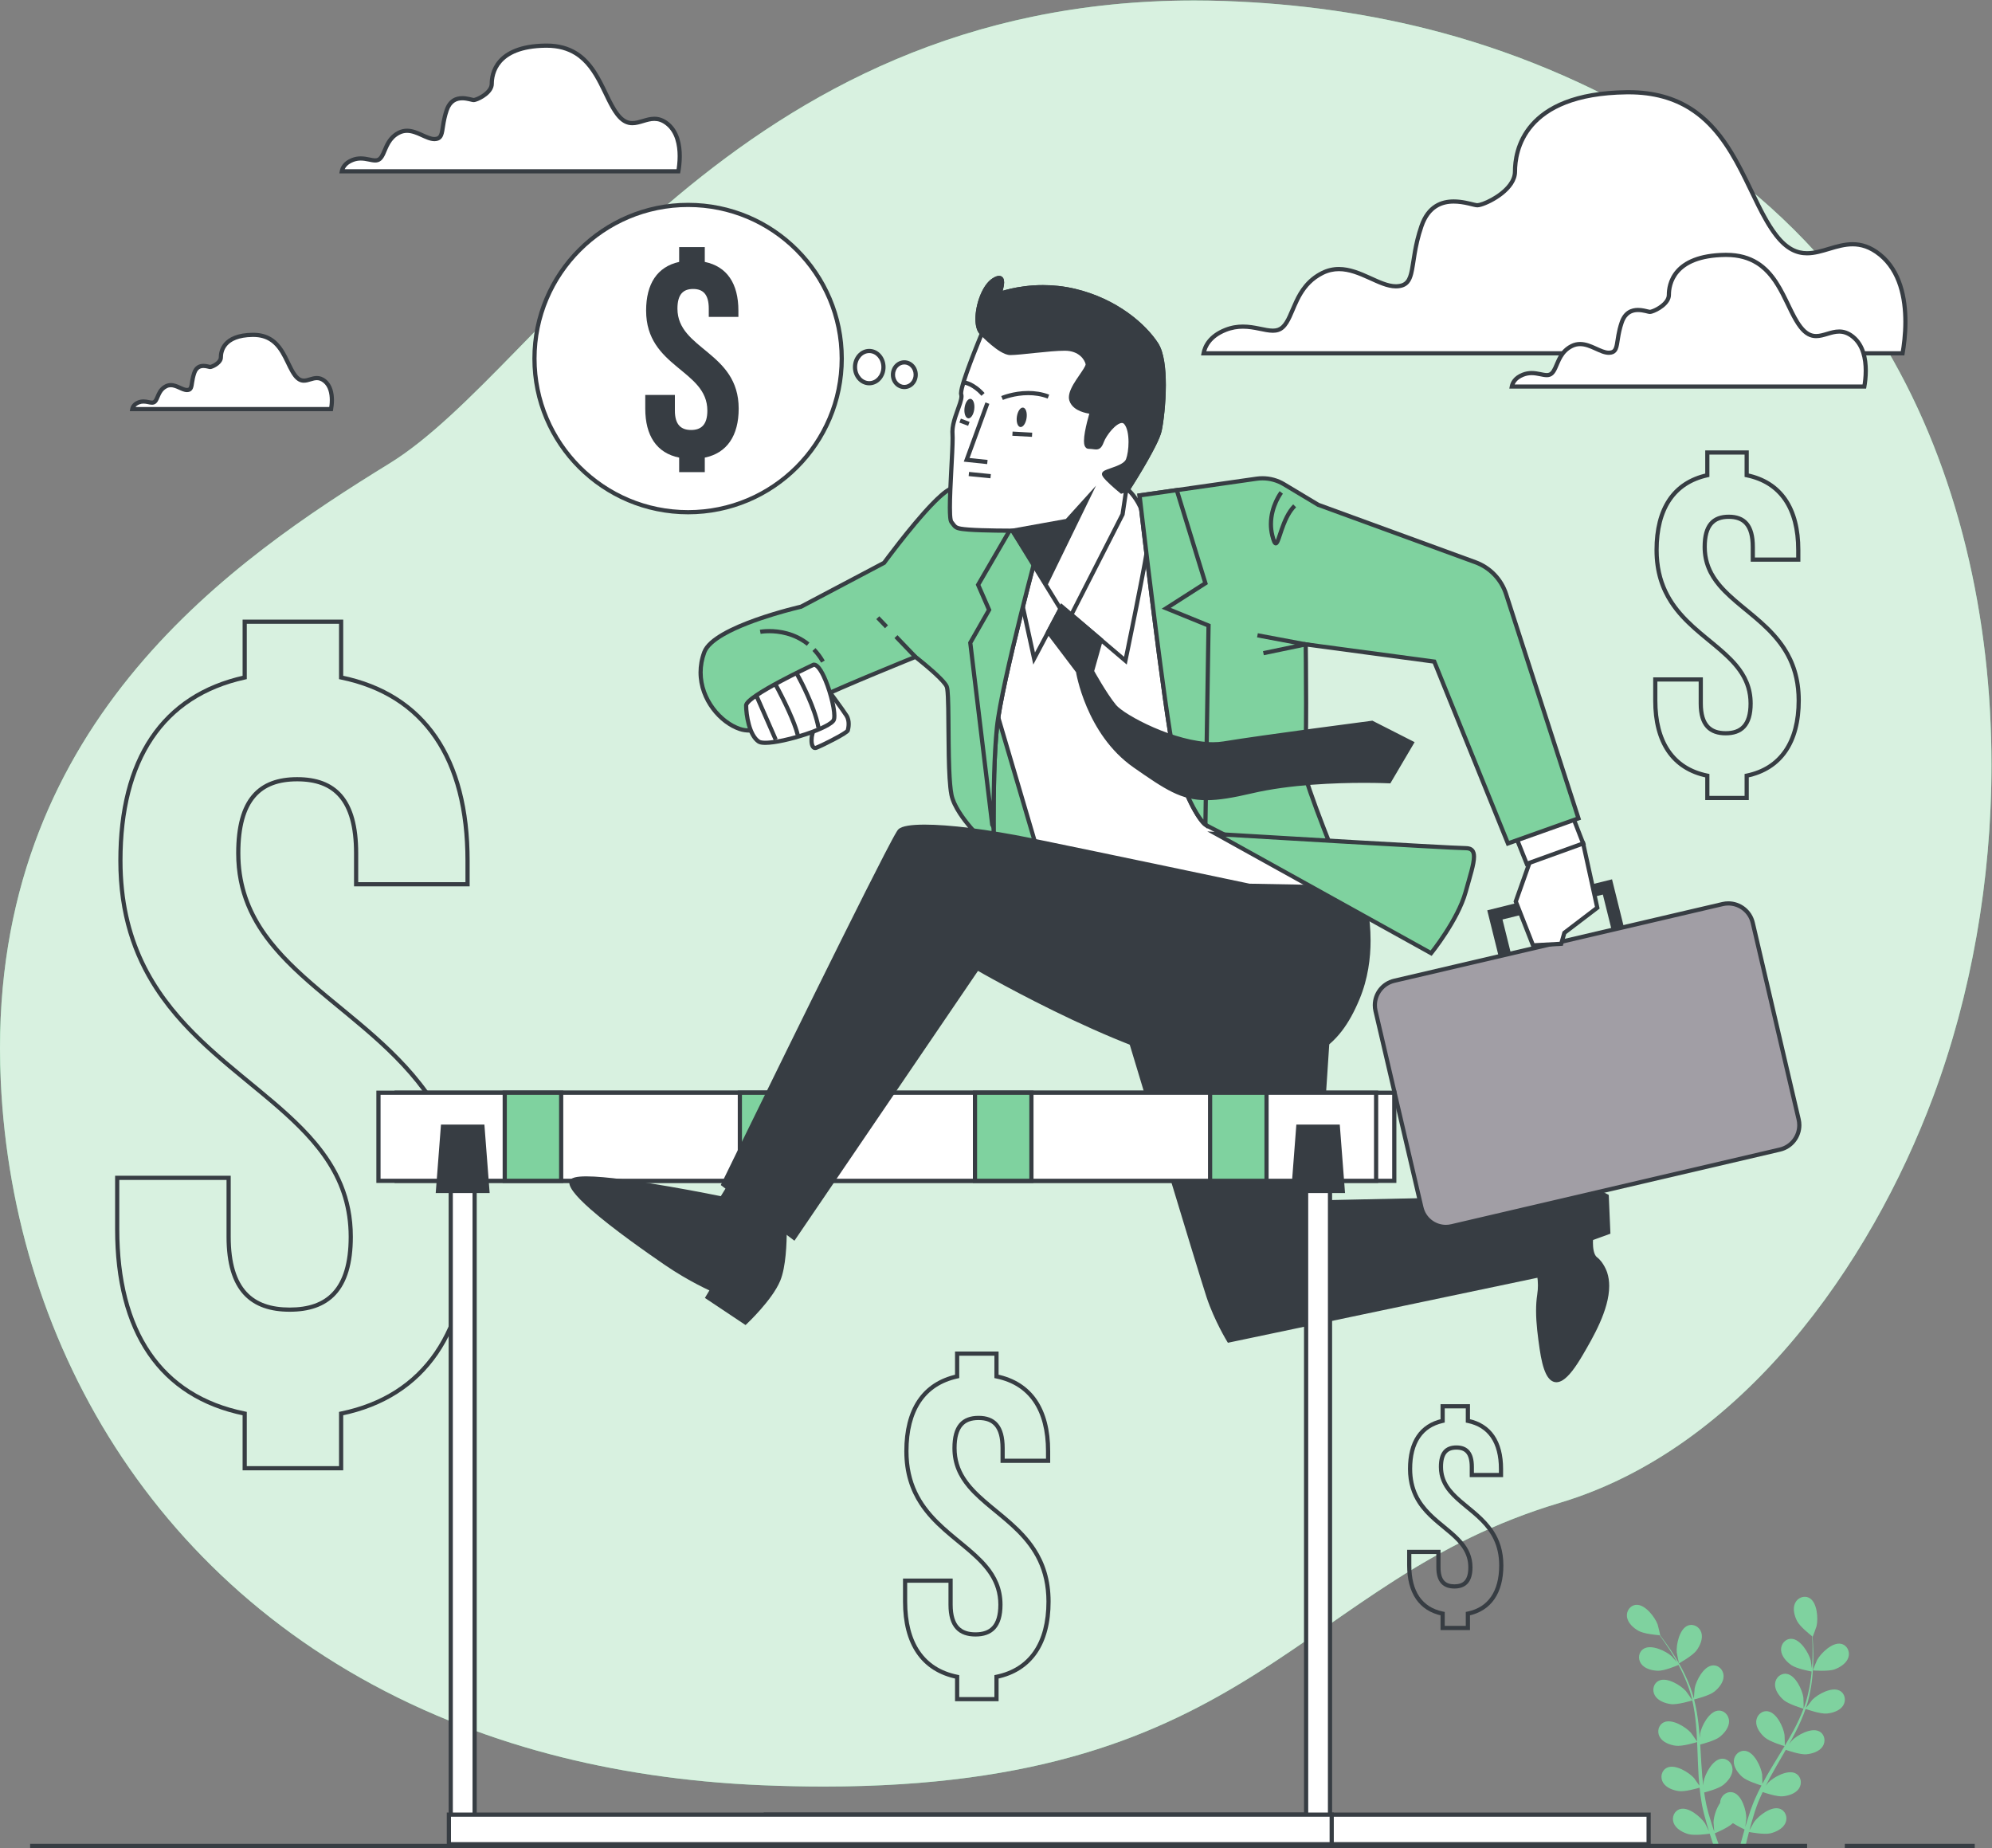<?xml version="1.0" encoding="UTF-8" standalone="no"?>
<!-- Created with Inkscape (http://www.inkscape.org/) -->

<svg
   version="1.1"
   id="svg2"
   width="633.587"
   height="587.72"
   viewBox="0 0 633.587 587.72"
   sodipodi:docname="13416087_5242993.eps"
   xmlns:inkscape="http://www.inkscape.org/namespaces/inkscape"
   xmlns:sodipodi="http://sodipodi.sourceforge.net/DTD/sodipodi-0.dtd"
   xmlns="http://www.w3.org/2000/svg"
   xmlns:svg="http://www.w3.org/2000/svg">
  <rect x="0" y="0" width="633.587" height="587.72" fill="#808080" stroke="none"/>
  <defs
     id="defs6" />
  <sodipodi:namedview
     id="namedview4"
     pagecolor="#ffffff"
     bordercolor="#000000"
     borderopacity="0.25"
     inkscape:showpageshadow="2"
     inkscape:pageopacity="0.0"
     inkscape:pagecheckerboard="0"
     inkscape:deskcolor="#d1d1d1" />
  <g
     id="g8"
     inkscape:groupmode="layer"
     inkscape:label="ink_ext_XXXXXX"
     transform="matrix(1.333,0,0,-1.333,0,587.72)">
    <g
       id="g10"
       transform="scale(0.1)">
      <path
         d="M 4612.73,1792.47 C 4462.17,1389.2 4154.52,952.73 3721.61,823.512 3067.5,628.191 2989.36,100.941 1817.77,149.84 c -182.66,7.609 -351.5,33.301 -506.61,74.289 -83.38,22.031 -162.8,48.613 -238.19,79.242 C 388.539,580.582 31.5,1190.72 1.859,1829.12 -37.262,2668.76 548.586,3068.97 929.332,3303.31 c 380.748,234.33 839.638,1142.35 1991.758,1103.32 175.66,-6.02 350.91,-30.03 520.74,-76.07 387.66,-104.92 781.75,-336.98 1010.75,-676.24 17.2,-25.49 33.59,-51.57 49.3,-78.14 306.45,-519.95 316.14,-1233.92 110.85,-1783.71"
         style="fill:#7fd29f;fill-opacity:1;fill-rule:nonzero;stroke:none"
         id="path12" />
      <path
         d="m 1966.1,146.66 c -47.47,0 -96.77,1.031 -148.33,3.18 -182.66,7.609 -351.5,33.301 -506.61,74.289 -83.38,22.031 -162.8,48.613 -238.19,79.242 C 388.539,580.582 31.5,1190.72 1.859,1829.12 0.621,1855.77 0.008,1881.98 0,1907.75 -0.277,2694 560.672,3076.41 929.332,3303.31 c 372.748,229.42 820.458,1104.54 1920.158,1104.54 23.58,0 47.41,-0.4 71.6,-1.22 175.66,-6.02 350.91,-30.03 520.74,-76.07 387.66,-104.92 781.75,-336.98 1010.75,-676.24 17.2,-25.49 33.59,-51.57 49.3,-78.14 171.48,-290.95 250.04,-642.65 250,-992.34 -0.02,-275.24 -48.74,-549.23 -139.15,-791.37 C 4462.17,1389.2 4154.52,952.73 3721.61,823.512 3096.29,636.789 2997.21,146.66 1966.1,146.66"
         style="fill:#d8f1e0;fill-opacity:1;fill-rule:nonzero;stroke:none"
         id="path14" />
      <path
         d="m 4377.75,426.32 c -15.4,-5.648 -52.03,-2.609 -52.06,-2.609 -0.38,0.027 9.33,23.539 10.12,24.949 9.06,16.36 36.19,42.629 56.74,38.578 14.79,-2.906 22.2,-18.347 17.98,-32.199 -4.31,-14.141 -19.67,-23.91 -32.78,-28.719"
         style="fill:#7fd29f;fill-opacity:1;fill-rule:nonzero;stroke:none"
         id="path16" />
      <path
         d="m 3904.7,580.172 c 20.92,0.976 43.89,-28.992 50.46,-46.5 0.56,-1.512 6.72,-26.192 6.34,-26.16 l -0.44,0.027 c 3.66,-4.707 7.52,-9.789 11.66,-15.43 7.52,-10.48 15.92,-22.379 24.2,-35.961 8.32,-13.539 16.96,-28.488 24.64,-45.058 7.73,-16.598 15,-34.449 20.12,-53.809 l 0.15,-0.679 c 0.26,6.128 1.57,23.238 1.81,24.539 3.52,18.371 21.11,51.789 41.89,54.351 14.97,1.84 26.81,-10.512 27.13,-24.98 0.31,-14.782 -11.23,-28.852 -22.2,-37.512 -12.35,-9.77 -45.51,-17.949 -48.15,-18.602 4.71,-18.476 8.03,-37.839 10.33,-57.597 1.32,-11.301 2.29,-22.731 3.13,-34.199 0.4,5.289 0.79,10.027 0.92,10.679 3.52,18.367 21.1,51.778 41.89,54.34 14.97,1.84 26.81,-10.512 27.11,-24.98 0.33,-14.782 -11.23,-28.852 -22.17,-37.512 -11.13,-8.789 -39.25,-16.328 -46.72,-18.238 0.27,-4.391 0.59,-8.782 0.85,-13.192 1.25,-21.129 2.39,-42.219 4.15,-62.859 0.61,-7.289 1.49,-14.418 2.34,-21.57 0.36,4.691 0.7,8.652 0.81,9.25 3.52,18.359 21.11,51.781 41.88,54.339 14.98,1.84 26.82,-10.519 27.14,-24.988 0.31,-14.762 -11.24,-28.851 -22.2,-37.512 -10.61,-8.39 -36.51,-15.578 -45.37,-17.871 1.08,-7.297 2.17,-14.609 3.55,-21.629 1.06,-4.777 1.74,-9.437 3.07,-14.179 1.21,-4.719 2.41,-9.391 3.6,-14 2.62,-8.828 5.27,-17.938 8.04,-26.48 1.88,-5.957 3.79,-11.598 5.69,-17.277 -0.7,7.226 -1.77,21.43 -1.73,22.617 0.47,12.422 6.09,32.312 15.71,45.949 0.06,1.844 0.27,3.653 0.66,5.453 3.16,14.129 17.2,23.918 31.51,19.161 19.88,-6.59 30.55,-42.821 30.39,-61.512 -0.01,-1.109 -1.46,-13.059 -2.49,-20.59 1.28,4.34 2.47,8.551 3.84,13 2.66,8.801 5.58,17.512 8.67,26.891 1.66,4.481 3.33,9.012 5.01,13.578 1.58,4.562 3.82,9.183 5.74,13.82 4.65,10.68 9.88,21.281 15.4,31.84 -7.72,2.34 -34.95,11.062 -45.55,20.262 -10.55,9.148 -21.43,23.75 -20.45,38.488 0.98,14.441 13.37,26.25 28.24,23.723 20.65,-3.512 36.68,-37.7 39.36,-56.211 0.17,-1.149 0.59,-14.649 0.67,-22.059 3.36,6.316 6.69,12.648 10.3,18.93 10.42,18.148 21.52,36.187 32.53,54.23 3.36,5.528 6.66,11.078 9.98,16.617 -2.76,0.813 -35.36,10.461 -47.23,20.77 -10.55,9.152 -21.44,23.742 -20.44,38.48 0.98,14.45 13.37,26.25 28.23,23.711 20.65,-3.5 36.68,-37.691 39.36,-56.199 0.19,-1.391 0.78,-20.812 0.68,-25.75 7.31,12.199 14.47,24.418 21.05,36.777 9.09,17.012 17.08,34.211 23.57,51.442 -1.28,0.379 -35.35,10.32 -47.51,20.859 -10.55,9.153 -21.44,23.742 -20.44,38.492 0.97,14.438 13.36,26.239 28.24,23.707 20.64,-3.507 36.68,-37.699 39.35,-56.199 0.2,-1.457 0.82,-22.34 0.65,-26.129 0.39,1.012 0.9,2.039 1.27,3.059 6.71,18.5 10.89,37.25 13.94,54.992 1.79,10.32 2.92,20.27 3.81,29.969 -6.54,1.199 -36.34,7.019 -48.33,15.308 -11.5,7.942 -23.93,21.243 -24.55,36 -0.62,14.461 10.41,27.563 25.46,26.684 20.9,-1.223 40.6,-33.453 45.29,-51.543 0.25,-0.988 1.74,-11.277 2.7,-18.789 0.34,4.379 0.76,8.91 1,13.109 0.93,15.821 0.8,30.352 0.59,43.223 -0.19,7.309 -0.5,13.918 -0.85,20.109 -5.81,4.528 -28.95,23.039 -35.65,35.688 -6.54,12.34 -11.43,29.871 -5.19,43.269 6.11,13.122 21.93,19.661 34.89,11.942 17.99,-10.719 20.62,-48.391 16.44,-66.621 -0.37,-1.571 -8.85,-25.547 -9.16,-25.321 l -0.35,0.274 c 0.47,-5.934 0.89,-12.32 1.21,-19.293 0.51,-12.891 0.95,-27.457 0.36,-43.348 -0.54,-15.883 -1.57,-33.133 -4.3,-51.179 -2.72,-18.102 -6.5,-37.012 -12.91,-55.981 l -0.25,-0.652 c 3.6,4.972 14.13,18.519 15.06,19.48 13.06,13.383 46.16,31.539 64.91,22.211 13.5,-6.719 16.57,-23.558 8.84,-35.801 -7.89,-12.5 -25.28,-17.867 -39.2,-19.05 -15.69,-1.329 -47.86,10.14 -50.42,11.062 -6.28,-18.012 -14.17,-35.992 -23.17,-53.75 -5.13,-10.152 -10.62,-20.223 -16.24,-30.242 3.25,4.191 6.19,7.922 6.65,8.402 13.07,13.379 46.17,31.539 64.91,22.219 13.51,-6.719 16.56,-23.559 8.85,-35.809 -7.88,-12.5 -25.29,-17.871 -39.21,-19.05 -14.12,-1.192 -41.74,8.039 -49.01,10.578 -2.2,-3.828 -4.36,-7.668 -6.58,-11.489 -10.61,-18.3 -21.29,-36.519 -31.21,-54.71 -3.5,-6.418 -6.72,-12.848 -9.95,-19.29 2.89,3.719 5.35,6.84 5.78,7.282 13.06,13.359 46.17,31.539 64.92,22.207 13.5,-6.727 16.56,-23.559 8.83,-35.797 -7.89,-12.5 -25.28,-17.871 -39.2,-19.051 -13.47,-1.141 -39.04,7.149 -47.7,10.129 -3.12,-6.691 -6.25,-13.391 -8.98,-20.008 -1.74,-4.562 -3.76,-8.832 -5.25,-13.523 -1.59,-4.598 -3.16,-9.16 -4.73,-13.668 -2.67,-8.801 -5.49,-17.859 -7.9,-26.52 -1.71,-6 -3.23,-11.75 -4.78,-17.539 3.41,6.406 10.35,18.84 11.04,19.816 10.88,15.211 40.85,38.171 60.8,31.801 14.37,-4.598 19.95,-20.777 14.16,-34.059 -5.9,-13.539 -22.28,-21.492 -35.86,-24.762 -14.95,-3.598 -47.19,2.461 -51.22,3.242 -2.54,-9.59 -4.91,-18.942 -7.01,-27.812 -0.45,-1.898 -0.82,-3.609 -1.26,-5.469 h -12.95 c 0.71,2.789 1.42,5.602 2.18,8.492 2.53,9.738 5.43,20.109 8.52,30.727 -2.39,1.121 -15.91,7.562 -27.78,15.16 -11.39,-10.93 -39.63,-22.84 -43.28,-24.348 3.19,-9.41 6.37,-18.52 9.5,-27.063 0.38,-1.027 0.75,-1.957 1.12,-2.969 h -13.21 c -3.13,9.211 -6.3,19.031 -9.46,29.172 -3.98,-0.59 -36.55,-5.18 -51.34,-0.891 -13.41,3.898 -29.41,12.578 -34.69,26.391 -5.17,13.508 1.15,29.418 15.72,33.359 20.2,5.469 49.09,-18.859 59.27,-34.551 0.6,-0.922 5.99,-11.691 9.27,-18.539 -1.31,4.32 -2.64,8.5 -3.95,12.957 -2.65,8.812 -5.02,17.684 -7.61,27.223 -1.09,4.648 -2.2,9.328 -3.31,14.078 -1.2,4.68 -1.87,9.762 -2.84,14.703 -2.02,11.477 -3.5,23.2 -4.73,35.039 -7.71,-2.293 -35.25,-10.039 -49.16,-8.222 -13.85,1.82 -30.98,7.98 -38.29,20.832 -7.15,12.578 -3.32,29.258 10.48,35.347 19.15,8.473 51.39,-11.207 63.83,-25.156 0.77,-0.871 8.56,-11.902 12.73,-18.031 -0.68,7.121 -1.4,14.23 -1.85,21.469 -1.33,20.871 -2.02,42.05 -2.81,63.172 -0.22,6.468 -0.54,12.91 -0.83,19.359 -2.74,-0.852 -35.26,-10.77 -50.85,-8.731 -13.83,1.821 -30.97,7.981 -38.28,20.829 -7.16,12.582 -3.33,29.261 10.47,35.363 19.16,8.457 51.4,-11.223 63.83,-25.172 0.94,-1.059 12.13,-16.93 14.78,-21.109 -0.64,14.218 -1.41,28.371 -2.74,42.281 -1.8,19.219 -4.63,37.969 -8.72,55.93 -1.27,-0.403 -35.17,-10.911 -51.12,-8.821 -13.85,1.821 -30.99,7.981 -38.29,20.828 -7.16,12.582 -3.33,29.262 10.46,35.352 19.16,8.469 51.4,-11.211 63.83,-25.16 0.98,-1.11 13.02,-18.192 14.97,-21.442 -0.24,1.071 -0.38,2.2 -0.63,3.262 -4.61,19.109 -11.48,37.059 -18.72,53.551 -4.19,9.59 -8.74,18.508 -13.35,27.109 -6.11,-2.609 -34.18,-14.211 -48.75,-13.91 -13.97,0.277 -31.67,4.52 -40.34,16.488 -8.5,11.723 -6.53,28.723 6.52,36.289 18.11,10.524 52.3,-5.488 66.2,-18 0.75,-0.687 7.67,-8.449 12.63,-14.179 -2.14,3.84 -4.28,7.851 -6.41,11.492 -7.95,13.699 -16.07,25.738 -23.36,36.359 -4.18,6 -8.08,11.352 -11.79,16.309 -7.34,0.57 -36.86,3.25 -49.42,10.101 -12.26,6.68 -26.02,18.61 -28.21,33.231 -2.13,14.309 7.45,28.488 22.52,29.211"
         style="fill:#7fd29f;fill-opacity:1;fill-rule:nonzero;stroke:none"
         id="path18" />
      <path
         d="m 4006.18,440.609 c -0.33,-0.168 -5.19,24.789 -5.32,26.403 -1.46,18.636 6.68,55.519 26.05,63.48 13.95,5.727 28.63,-3.062 32.75,-16.941 4.21,-14.172 -3.21,-30.801 -11.5,-42.039 -9.71,-13.203 -41.95,-30.883 -41.98,-30.903"
         style="fill:#7fd29f;fill-opacity:1;fill-rule:nonzero;stroke:none"
         id="path20" />
      <path
         d="m 583.867,2792.75 h 5 v 127.94 h 220.082 v -132.02 l 3.996,-0.82 c 98.668,-20.28 172.711,-68.06 222.485,-140.76 49.75,-72.72 75.18,-170.74 75.18,-291.49 v -51.25 H 854.73 v 69.14 c -0.007,64.52 -12.847,109.88 -37.941,139.37 -25.125,29.53 -62.105,42.08 -107.656,42.02 -45.559,0.06 -82.539,-12.49 -107.66,-42.02 -25.094,-29.49 -37.926,-74.85 -37.938,-139.37 -0.043,-93.32 35.008,-164.85 87.051,-226.83 78.082,-92.99 194.066,-165.5 290.121,-262.47 96.053,-97.01 172.373,-217.68 172.463,-408.02 0,-120.73 -26.07,-219.38 -76.46,-292.75 -50.417,-73.36 -125.116,-121.78 -223.765,-142.06 l -3.996,-0.82 V 911.09 H 588.867 v 129.46 l -4.008,0.82 c -99.937,20.27 -174.617,68.69 -224.711,142.03 -50.074,73.36 -75.511,172.03 -75.507,292.77 v 117.71 H 540.52 v -135.6 c 0,-64.58 14.183,-109.42 40.621,-138.24 26.461,-28.82 64.582,-40.64 110.101,-40.61 45.512,-0.03 83.629,11.79 110.086,40.61 26.438,28.82 40.621,73.66 40.621,138.24 0.043,93.32 -35.008,164.85 -87.051,226.82 -78.082,92.99 -194.066,165.5 -290.125,262.47 -96.054,97.01 -172.375,217.69 -172.457,408.03 -0.003,119.48 24.797,216.88 73.606,289.61 48.836,72.71 121.625,121.12 219.023,142.66 l 3.922,0.86 v 4.02 h -5 l -1.078,4.88 c -99.453,-21.91 -174.941,-71.93 -225.172,-146.85 -50.25,-74.91 -75.301,-174.36 -75.301,-295.18 -0.027,-128.72 34.676,-226.84 86.688,-306.87 78.027,-120.05 194.488,-199.56 290.758,-283.35 48.156,-41.87 91.258,-84.77 122.23,-134.07 30.973,-49.31 49.938,-104.94 49.957,-173.03 0,-63.24 -13.933,-105.32 -37.984,-131.47 -24.031,-26.15 -58.766,-37.34 -102.723,-37.38 -43.965,0.04 -78.707,11.23 -102.734,37.38 -24.055,26.15 -37.988,68.23 -37.988,131.47 v 145.6 H 274.641 v -127.71 c 0,-122.1 25.695,-222.85 77.246,-298.4 51.527,-75.57 128.965,-125.59 230.988,-146.21 l 0.992,4.9 h -5 V 901.09 h 240.082 v 135.37 h -5 l 1.008,-4.89 c 100.746,20.62 178.152,70.63 229.993,146.19 51.87,75.54 78.21,176.29 78.21,298.41 0.03,128.72 -34.67,226.84 -86.68,306.87 -78.031,120.05 -194.492,199.55 -290.757,283.34 -48.157,41.88 -91.254,84.77 -122.231,134.07 -30.972,49.32 -49.937,104.95 -49.957,173.04 -0.012,63.3 12.715,106.15 35.551,132.89 22.805,26.71 56.121,38.45 100.047,38.5 43.918,-0.05 77.234,-11.79 100.043,-38.5 22.84,-26.74 35.566,-69.59 35.554,-132.89 v -79.13 h 275.88 v 61.24 c 0,122.11 -25.7,222.21 -76.93,297.13 -51.207,74.93 -127.996,124.29 -228.723,144.92 l -1.008,-4.9 h 5 v 137.94 H 578.867 v -137.94 h 5 l -1.078,4.88 1.078,-4.88"
         style="fill:#373d43;fill-opacity:1;fill-rule:nonzero;stroke:none"
         id="path22" />
      <path
         d="m 4073.81,3275.21 h 5 v 49.27 h 83.92 v -53.34 l 3.99,-0.82 c 39.66,-8.18 69.06,-27.21 88.95,-56.23 19.87,-29.03 30.17,-68.41 30.17,-117.3 v -17.95 h -98.51 v 25.25 c -0.02,26.7 -5.29,45.95 -16.2,58.81 -10.94,12.88 -27.11,18.24 -46.19,18.19 -19.08,0.05 -35.25,-5.31 -46.2,-18.19 -10.91,-12.85 -16.18,-32.11 -16.19,-58.81 -0.04,-38.85 14.68,-68.86 36.22,-94.48 32.34,-38.45 79.71,-68.02 118.58,-107.31 38.88,-39.33 69.45,-87.59 69.54,-164.45 0,-48.86 -10.56,-88.51 -30.69,-117.81 -20.15,-29.29 -49.84,-48.59 -89.48,-56.76 l -3.99,-0.82 v -52.28 h -83.92 v 52.29 l -4.01,0.81 c -40.17,8.18 -69.84,27.47 -89.86,56.75 -20,29.29 -30.3,68.94 -30.3,117.82 v 45.08 h 98.52 v -52.38 c 0,-26.75 5.86,-45.87 17.36,-58.42 11.52,-12.56 28.08,-17.57 47.12,-17.54 19.03,-0.03 35.59,4.98 47.11,17.54 11.5,12.55 17.36,31.67 17.36,58.42 0.04,38.85 -14.68,68.87 -36.22,94.48 -32.34,38.45 -79.71,68.02 -118.58,107.31 -38.88,39.33 -69.45,87.59 -69.54,164.45 0,48.37 10.05,87.52 29.55,116.56 19.51,29.02 48.42,48.3 87.57,56.98 l 3.92,0.87 v 4.01 h -5 l -1.08,4.89 c -41.2,-9.06 -72.8,-29.95 -93.72,-61.18 -20.94,-31.22 -31.23,-72.42 -31.24,-122.13 -0.02,-53.06 14.35,-93.78 35.86,-126.86 32.29,-49.62 80.13,-82.21 119.22,-116.27 19.56,-17.01 36.93,-34.33 49.32,-54.06 12.39,-19.75 19.92,-41.82 19.94,-69.05 0,-25.41 -5.61,-41.77 -14.73,-51.66 -9.09,-9.88 -22.26,-14.26 -39.74,-14.3 -17.49,0.04 -30.67,4.42 -39.76,14.3 -9.11,9.89 -14.72,26.25 -14.72,51.66 v 62.38 h -118.52 v -55.08 c 0,-50.24 10.57,-91.97 32.04,-123.46 21.46,-31.5 53.88,-52.39 96.14,-60.91 l 0.99,4.9 h -5 v -58.2 h 103.92 v 58.2 h -5 l 1,-4.89 c 41.74,8.52 74.13,29.4 95.71,60.89 21.61,31.47 32.44,73.21 32.45,123.47 0.02,53.07 -14.35,93.78 -35.86,126.86 -32.29,49.63 -80.13,82.22 -119.22,116.27 -19.56,17.01 -36.93,34.34 -49.32,54.06 -12.39,19.75 -19.92,41.82 -19.94,69.05 -0.01,25.48 5.15,42.22 13.81,52.32 8.62,10.08 21.14,14.63 38.58,14.68 17.44,-0.05 29.96,-4.6 38.58,-14.68 8.65,-10.1 13.82,-26.84 13.81,-52.32 v -35.25 h 118.51 v 27.95 c 0,50.24 -10.57,91.72 -31.91,122.95 -21.33,31.24 -53.48,51.85 -95.2,60.37 l -1,-4.9 h 5 v 59.27 h -103.92 v -59.27 h 5 l -1.08,4.89 1.08,-4.89"
         style="fill:#373d43;fill-opacity:1;fill-rule:nonzero;stroke:none"
         id="path24" />
      <path
         d="m 3442.26,1019.1 h 5 v 29.82 h 50.25 v -33.9 l 4,-0.82 c 25.08,-5.18 43.46,-17.11 55.96,-35.329 12.48,-18.242 19.05,-43.141 19.04,-74.262 v -9.73 h -59.62 v 14.422 c -0.02,17.347 -3.42,30.148 -10.82,38.89 -7.44,8.77 -18.48,12.348 -31.01,12.301 -12.53,0.047 -23.56,-3.531 -31,-12.301 -7.4,-8.742 -10.8,-21.543 -10.82,-38.89 -0.04,-25.391 9.66,-45.153 23.66,-61.781 21.04,-24.969 51.45,-43.93 76.19,-68.961 24.75,-25.079 44.02,-55.45 44.1,-104.258 0,-31.11 -6.72,-56.172 -19.38,-74.59 -12.67,-18.402 -31.24,-30.492 -56.3,-35.672 l -4,-0.82 v -33.231 h -50.25 v 33.242 l -4.01,0.809 c -25.4,5.191 -43.94,17.281 -56.54,35.66 -12.57,18.403 -19.13,43.473 -19.13,74.602 v 27.129 h 59.64 v -31.821 c 0,-17.41 3.8,-30.168 11.61,-38.699 7.82,-8.539 19.06,-11.859 31.55,-11.828 12.49,-0.031 23.72,3.289 31.55,11.828 7.8,8.531 11.61,21.289 11.61,38.699 0.04,25.391 -9.66,45.141 -23.66,61.77 -21.04,24.973 -51.45,43.93 -76.19,68.973 -24.75,25.078 -44.02,55.437 -44.1,104.257 0,30.801 6.4,55.551 18.65,73.789 12.28,18.231 30.35,30.312 55.1,35.822 l 3.92,0.87 v 4.01 h -5 l -1.08,4.88 c -26.81,-5.88 -47.57,-19.57 -61.24,-40.011 -13.69,-20.418 -20.35,-47.219 -20.35,-79.36 -0.02,-34.367 9.32,-60.898 23.3,-82.379 20.98,-32.218 51.86,-53.218 76.82,-74.98 12.5,-10.859 23.51,-21.871 31.31,-34.289 7.79,-12.441 12.5,-26.219 12.52,-43.352 0,-16.07 -3.56,-26.07 -8.98,-31.937 -5.39,-5.852 -13.24,-8.551 -24.18,-8.59 -10.94,0.039 -18.79,2.738 -24.19,8.59 -5.42,5.867 -8.97,15.867 -8.97,31.937 v 41.821 h -79.64 v -37.129 c 0,-32.492 6.83,-59.641 20.87,-80.231 14.03,-20.621 35.33,-34.3 62.81,-39.828 l 1,4.899 h -5 v -39.153 h 70.25 v 39.153 h -5 l 1.01,-4.899 c 27.16,5.539 48.43,19.219 62.54,39.809 14.12,20.59 21.13,47.75 21.13,80.25 0.02,34.371 -9.32,60.898 -23.3,82.371 -20.98,32.219 -51.87,53.219 -76.82,74.976 -12.5,10.864 -23.51,21.872 -31.31,34.293 -7.79,12.438 -12.5,26.219 -12.52,43.36 -0.01,16.121 3.28,26.418 8.43,32.398 5.12,5.961 12.49,8.742 23.39,8.793 10.9,-0.051 18.28,-2.832 23.4,-8.793 5.14,-5.98 8.44,-16.277 8.43,-32.398 v -24.422 h 79.62 v 19.73 c 0,32.481 -6.82,59.473 -20.79,79.903 -13.94,20.448 -35.06,33.958 -62.2,39.488 l -1.01,-4.9 h 5 v 39.82 h -70.25 v -39.82 h 5 l -1.08,4.88 1.08,-4.88"
         style="fill:#373d43;fill-opacity:1;fill-rule:nonzero;stroke:none"
         id="path26" />
      <path
         d="m 2283.81,1125.21 h 5 v 49.26 h 83.92 v -53.33 l 3.99,-0.82 c 39.66,-8.18 69.06,-27.21 88.95,-56.23 19.87,-29.02 30.17,-68.41 30.17,-117.289 V 928.84 h -98.52 v 25.25 c -0.01,26.699 -5.28,45.96 -16.19,58.81 -10.94,12.88 -27.12,18.25 -46.19,18.19 -19.08,0.06 -35.26,-5.31 -46.2,-18.19 -10.9,-12.85 -16.17,-32.111 -16.19,-58.81 -0.04,-38.848 14.68,-68.86 36.23,-94.481 32.33,-38.449 79.7,-68.019 118.58,-107.308 38.87,-39.332 69.44,-87.59 69.53,-164.449 0,-48.86 -10.56,-88.512 -30.69,-117.813 -20.15,-29.289 -49.84,-48.59 -89.48,-56.75 l -3.99,-0.82 V 360.18 h -83.92 v 52.3 l -4,0.809 c -40.18,8.172 -69.84,27.461 -89.87,56.742 -20,29.289 -30.3,68.938 -30.3,117.821 v 45.089 h 98.52 v -52.39 c 0,-26.762 5.86,-45.879 17.36,-58.422 11.52,-12.559 28.08,-17.57 47.12,-17.527 19.03,-0.043 35.59,4.968 47.11,17.527 11.49,12.543 17.36,31.66 17.36,58.422 0.04,38.847 -14.68,68.859 -36.22,94.48 -32.34,38.449 -79.71,68.02 -118.58,107.309 -38.88,39.332 -69.45,87.601 -69.54,164.461 0,48.359 10.05,87.509 29.54,116.549 19.52,29.02 48.43,48.3 87.58,56.98 l 3.92,0.87 v 4.01 h -5 l -1.07,4.89 c -41.21,-9.06 -72.82,-29.95 -93.73,-61.18 -20.94,-31.22 -31.23,-72.42 -31.24,-122.119 -0.02,-53.071 14.35,-93.789 35.86,-126.871 32.29,-49.621 80.13,-82.211 119.22,-116.27 19.56,-17.012 36.93,-34.34 49.32,-54.058 12.39,-19.75 19.92,-41.821 19.94,-69.051 0,-25.422 -5.61,-41.77 -14.73,-51.66 -9.08,-9.871 -22.26,-14.262 -39.74,-14.289 -17.49,0.027 -30.67,4.418 -39.76,14.289 -9.11,9.89 -14.72,26.238 -14.72,51.66 v 62.39 h -118.52 v -55.089 c 0,-50.243 10.57,-91.973 32.05,-123.461 21.45,-31.5 53.87,-52.391 96.13,-60.903 l 0.99,4.903 h -5 V 350.18 h 103.92 v 58.211 h -5 l 1,-4.903 c 41.74,8.524 74.13,29.403 95.71,60.891 21.61,31.473 32.44,73.211 32.45,123.473 0.02,53.07 -14.35,93.777 -35.86,126.859 -32.29,49.629 -80.13,82.219 -119.21,116.269 -19.57,17.012 -36.94,34.34 -49.33,54.059 -12.39,19.75 -19.92,41.82 -19.94,69.051 -0.01,25.48 5.15,42.23 13.81,52.33 8.62,10.07 21.13,14.62 38.58,14.67 17.44,-0.05 29.96,-4.6 38.58,-14.67 8.65,-10.1 13.82,-26.85 13.81,-52.33 v -35.25 h 118.51 v 27.961 c 0,50.238 -10.57,91.709 -31.91,122.939 -21.33,31.24 -53.48,51.86 -95.2,60.37 l -1,-4.9 h 5 v 59.26 h -103.92 v -59.26 h 5 l -1.07,4.89 1.07,-4.89"
         style="fill:#373d43;fill-opacity:1;fill-rule:nonzero;stroke:none"
         id="path28" />
      <path
         d="m 4539.71,3566.04 c 8.83,50.12 21.58,174.5 -54.07,235.5 -96.06,77.47 -164.23,-61.97 -247.89,46.48 -83.67,108.46 -108.46,343.96 -356.35,340.86 -247.89,-3.1 -266.49,-142.54 -266.49,-189.02 0,-46.48 -74.36,-80.57 -89.86,-80.57 -15.5,0 -102.26,40.28 -133.24,-49.58 -30.99,-89.86 -9.98,-141.83 -59.22,-143.73 -49.24,-1.9 -110.39,65.26 -177.42,31.68 -67.03,-33.58 -67.03,-104.85 -94.92,-129.64 -27.89,-24.79 -74.37,18.59 -136.34,-6.2 -37.56,-15.02 -48.88,-39.1 -52.02,-55.78 h 1667.82"
         style="fill:#ffffff;fill-opacity:1;fill-rule:nonzero;stroke:none"
         id="path30" />
      <path
         d="m 4539.71,3566.04 4.92,-0.86 c 3.17,17.98 6.83,45.36 6.83,76.07 0,27.94 -3.02,58.65 -12.34,87.6 -9.32,28.93 -25.01,56.16 -50.35,76.58 -23.83,19.29 -46.74,25.88 -68.23,25.83 -20.19,-0.01 -39.02,-5.58 -57.01,-10.95 -17.98,-5.39 -35.14,-10.55 -51.8,-10.53 -11.33,0.01 -22.46,2.3 -33.99,8.52 -11.52,6.24 -23.5,16.52 -36.04,32.78 -40.77,52.69 -67.95,138.01 -115.43,210.53 -23.78,36.26 -52.81,69.39 -91.49,93.43 -38.67,24.06 -86.92,38.88 -148.56,38.87 -1.62,0 -3.25,-0.01 -4.89,-0.03 -124.81,-1.52 -193.15,-37.57 -229.91,-79.97 -36.75,-42.37 -41.51,-90.19 -41.51,-114.05 0.01,-10.25 -4.09,-20.07 -10.88,-29.22 -10.13,-13.71 -26.23,-25.54 -41.15,-33.73 -7.45,-4.11 -14.61,-7.32 -20.5,-9.47 -5.82,-2.17 -10.67,-3.2 -12.33,-3.15 -0.88,-0.03 -3.65,0.44 -7.13,1.28 -10.67,2.47 -29.05,7.72 -49.21,7.72 -14.99,0.01 -31.17,-2.92 -45.8,-12.31 -14.63,-9.37 -27.4,-25.12 -35.83,-49.63 -15.69,-45.51 -18.25,-81.59 -22.94,-105.53 -2.31,-11.98 -5.23,-20.69 -9.73,-26.02 -4.47,-5.28 -10.51,-8.3 -22.01,-8.83 l -1.89,-0.03 c -17.69,-0.1 -38.65,9.75 -61.44,20.12 -22.83,10.29 -47.64,20.98 -74.33,21.01 -13.61,0.02 -27.67,-2.85 -41.81,-9.94 -34.86,-17.43 -52.41,-44.95 -64.42,-70.45 -6.03,-12.77 -10.76,-25.1 -15.63,-35.56 -4.85,-10.48 -9.87,-18.99 -15.96,-24.37 -5.63,-4.95 -11.78,-6.64 -19.8,-6.69 -8.71,-0.02 -19.27,2.3 -31.26,4.76 -12,2.44 -25.46,4.95 -40.24,4.95 -13.51,0.01 -28.13,-2.13 -43.57,-8.31 -19.47,-7.77 -32.49,-18.08 -40.98,-28.8 -8.49,-10.7 -12.41,-21.71 -14.1,-30.69 l -1.12,-5.92 H 4543.9 l 0.73,4.13 -4.92,0.86 v 5 H 2871.89 v -5 l 4.91,-0.92 c 1.46,7.7 4.77,17.07 12.11,26.33 7.35,9.25 18.77,18.49 36.85,25.73 14.17,5.66 27.39,7.59 39.86,7.59 13.64,0.01 26.37,-2.33 38.24,-4.75 11.88,-2.4 22.86,-4.93 33.26,-4.96 9.46,-0.04 18.76,2.33 26.45,9.22 7.86,7.02 13.29,16.72 18.38,27.62 7.6,16.38 14.39,35.74 25.36,53.94 10.99,18.21 25.94,35.22 50.1,47.34 12.75,6.38 25.1,8.89 37.33,8.89 23.92,0.04 47.53,-9.84 70.21,-20.12 22.7,-10.19 44.32,-20.92 65.56,-21.01 l 2.27,0.04 c 13.12,0.43 22.92,4.61 29.32,12.42 4.8,5.8 7.66,13.07 9.86,21.56 6.48,25.42 7.35,63.21 24.57,113.13 7.92,22.87 19.24,36.4 31.78,44.47 12.56,8.07 26.67,10.73 40.4,10.73 12.3,0.01 24.2,-2.16 33.98,-4.37 4.9,-1.11 9.26,-2.23 12.95,-3.09 3.74,-0.85 6.62,-1.51 9.41,-1.54 2.81,0.02 5.91,0.67 9.71,1.76 13.1,3.83 33.76,13.57 51.72,27.83 8.96,7.13 17.22,15.39 23.34,24.75 6.11,9.33 10.09,19.87 10.09,31.23 0,22.61 4.54,67.75 39.06,107.5 34.51,39.72 99.41,74.94 222.49,76.52 1.6,0.02 3.19,0.03 4.76,0.03 60.06,-0.02 106.21,-14.33 143.28,-37.36 55.58,-34.53 90.97,-89.11 120.23,-145.62 29.3,-56.48 52.25,-114.66 84.06,-155.96 13.16,-17.07 26.16,-28.41 39.19,-35.46 13.03,-7.07 26.05,-9.74 38.75,-9.73 18.72,0.02 36.72,5.61 54.67,10.95 17.95,5.38 35.84,10.55 54.14,10.53 19.49,-0.04 39.58,-5.62 61.96,-23.61 23.49,-18.94 38.2,-44.28 47.1,-71.87 8.89,-27.57 11.87,-57.32 11.86,-84.53 0,-29.92 -3.58,-56.77 -6.68,-74.34 l 4.93,-0.87 v 5 -5"
         style="fill:#373d43;fill-opacity:1;fill-rule:nonzero;stroke:none"
         id="path32" />
      <path
         d="m 4448.48,3486.77 c 4.45,25.28 10.89,88 -27.27,118.77 -48.45,39.07 -82.82,-31.26 -125.02,23.43 -42.19,54.7 -54.69,173.47 -179.7,171.91 -125.02,-1.57 -134.4,-71.89 -134.4,-95.33 0,-23.44 -37.51,-40.63 -45.32,-40.63 -7.81,0 -51.57,20.31 -67.2,-25.01 -15.62,-45.32 -5.03,-71.53 -29.86,-72.49 -24.84,-0.95 -55.68,32.92 -89.48,15.98 -33.8,-16.93 -33.8,-52.87 -47.87,-65.38 -14.06,-12.5 -37.51,9.38 -68.76,-3.12 -18.94,-7.58 -24.65,-19.72 -26.24,-28.13 h 841.12"
         style="fill:#ffffff;fill-opacity:1;fill-rule:nonzero;stroke:none"
         id="path34" />
      <path
         d="m 4448.48,3486.77 4.92,-0.87 c 1.62,9.17 3.48,23.12 3.49,38.8 -0.01,14.27 -1.54,30 -6.35,44.94 -4.8,14.92 -12.96,29.12 -26.19,39.79 -12.38,10.05 -24.63,13.62 -35.97,13.57 -10.65,-0.01 -20.38,-2.92 -29.46,-5.62 -9.08,-2.74 -17.52,-5.23 -25.41,-5.21 -5.38,0.01 -10.52,1.06 -15.97,4 -5.43,2.94 -11.22,7.86 -17.39,15.86 -20.18,25.99 -33.95,69.07 -58.1,106.02 -12.12,18.48 -27,35.49 -46.91,47.86 -19.89,12.39 -44.75,20 -76.22,19.98 l -2.5,-0.01 c -63.37,-0.75 -98.69,-19.15 -117.79,-41.19 -19.09,-22.02 -21.54,-46.8 -21.54,-59.14 0,-4.49 -1.79,-8.93 -5,-13.26 -4.77,-6.48 -12.64,-12.31 -19.96,-16.32 -3.65,-2.01 -7.16,-3.58 -9.99,-4.61 -2.77,-1.06 -5.15,-1.5 -5.37,-1.44 -0.01,-0.03 -1.34,0.16 -3.03,0.58 -5.3,1.21 -14.8,3.95 -25.38,3.96 -7.87,0 -16.55,-1.54 -24.44,-6.6 -7.9,-5.05 -14.7,-13.55 -19.08,-26.32 -8.01,-23.24 -9.33,-41.73 -11.65,-53.55 -1.13,-5.92 -2.58,-9.92 -4.38,-12.01 -0.91,-1.08 -1.86,-1.81 -3.28,-2.43 -1.41,-0.59 -3.35,-1.03 -6.01,-1.13 l -0.85,-0.02 c -8.05,-0.1 -18.46,4.65 -29.98,9.93 -11.54,5.19 -24.36,10.79 -38.51,10.82 -7.2,0.01 -14.72,-1.52 -22.19,-5.27 -18.25,-9.11 -27.48,-23.63 -33.62,-36.69 -3.09,-6.55 -5.48,-12.79 -7.88,-17.95 -2.39,-5.18 -4.82,-9.18 -7.45,-11.48 -2.33,-2.02 -4.65,-2.7 -8.34,-2.75 -3.98,-0.02 -9.2,1.1 -15.27,2.35 -6.09,1.23 -13.05,2.55 -20.79,2.55 -7.07,0 -14.79,-1.12 -22.89,-4.37 -10.17,-4.06 -17.13,-9.52 -21.69,-15.29 -4.58,-5.75 -6.7,-11.71 -7.61,-16.56 l -1.11,-5.92 h 851.33 l 0.73,4.13 -4.92,0.87 v 5 h -841.12 v -5 l 4.92,-0.93 c 0.67,3.57 2.19,7.89 5.61,12.2 3.43,4.3 8.79,8.69 17.57,12.21 6.83,2.73 13.15,3.65 19.18,3.66 6.59,0 12.84,-1.14 18.79,-2.35 5.97,-1.2 11.61,-2.53 17.27,-2.55 5.13,-0.05 10.6,1.32 14.99,5.28 4.4,3.94 7.24,9.13 9.87,14.73 3.9,8.44 7.29,18.07 12.66,26.97 5.39,8.91 12.55,17.06 24.24,22.94 6.09,3.04 11.9,4.21 17.72,4.22 11.38,0.04 22.99,-4.74 34.39,-9.93 11.43,-5.09 22.5,-10.72 34.1,-10.82 l 1.23,0.03 c 3.54,0.13 6.71,0.73 9.53,1.92 5,2.06 8.44,6.14 10.41,10.74 3,6.95 3.9,15.36 5.58,25.82 1.65,10.45 3.89,22.9 8.88,37.37 3.86,11.13 9.21,17.41 15.02,21.16 5.82,3.73 12.42,5.01 19.04,5.02 5.91,0 11.74,-1.05 16.59,-2.15 2.43,-0.55 4.61,-1.11 6.51,-1.55 1.95,-0.44 3.43,-0.81 5.31,-0.84 1.85,0.02 3.54,0.4 5.59,0.98 6.99,2.06 17.55,7.05 26.93,14.48 4.67,3.71 9.02,8.05 12.3,13.06 3.28,5 5.5,10.79 5.5,17.11 0,11.09 2.24,33.2 19.09,52.59 16.84,19.37 48.72,36.92 110.37,37.74 l 2.37,0.01 c 29.89,-0.01 52.64,-7.11 70.94,-18.47 27.43,-17.02 45.06,-44.1 59.75,-72.47 14.72,-28.34 26.27,-57.75 42.62,-79.03 6.8,-8.81 13.6,-14.79 20.55,-18.55 6.95,-3.77 13.98,-5.21 20.73,-5.2 9.94,0.02 19.23,2.94 28.28,5.63 9.04,2.71 17.83,5.22 26.59,5.2 9.33,-0.04 18.77,-2.61 29.69,-11.36 11.39,-9.18 18.57,-21.49 22.95,-35.07 4.38,-13.56 5.87,-28.32 5.87,-41.87 0,-14.89 -1.79,-28.31 -3.34,-37.06 l 4.93,-0.87 v 5 -5"
         style="fill:#373d43;fill-opacity:1;fill-rule:nonzero;stroke:none"
         id="path36" />
      <path
         d="m 1618.63,4000.25 c 4.26,24.13 10.39,84 -26.03,113.38 -46.24,37.29 -79.06,-29.84 -119.34,22.37 -40.28,52.22 -52.21,165.59 -171.56,164.1 -119.35,-1.49 -128.3,-68.62 -128.3,-91 0,-22.38 -35.8,-38.79 -43.26,-38.79 -7.46,0 -49.23,19.4 -64.15,-23.86 -14.91,-43.27 -4.8,-68.29 -28.5,-69.2 -23.71,-0.92 -53.154,31.42 -85.424,15.25 -32.269,-16.17 -32.269,-50.48 -45.699,-62.42 -13.426,-11.93 -35.801,8.96 -65.637,-2.98 -18.082,-7.23 -23.531,-18.82 -25.046,-26.85 h 802.946"
         style="fill:#ffffff;fill-opacity:1;fill-rule:nonzero;stroke:none"
         id="path38" />
      <path
         d="m 1618.63,4000.25 4.92,-0.87 c 1.55,8.76 3.33,22.08 3.34,37.08 -0.01,13.64 -1.47,28.68 -6.07,42.97 -4.6,14.27 -12.4,27.87 -25.08,38.09 -11.85,9.62 -23.61,13.05 -34.48,13.01 -10.21,-0.02 -19.52,-2.81 -28.19,-5.39 -8.67,-2.6 -16.7,-4.98 -24.19,-4.96 -5.11,0.02 -9.97,1.01 -15.13,3.79 -5.16,2.79 -10.66,7.47 -16.53,15.08 -19.23,24.76 -32.39,65.9 -55.46,101.2 -11.58,17.66 -25.81,33.93 -44.85,45.77 -19.03,11.84 -42.81,19.11 -72.89,19.1 l -2.38,-0.02 v 0 c -60.54,-0.71 -94.33,-18.29 -112.62,-39.39 -18.27,-21.08 -20.62,-44.79 -20.62,-56.61 0.01,-4.22 -1.68,-8.41 -4.72,-12.52 -4.53,-6.15 -12.02,-11.7 -18.98,-15.51 -3.48,-1.92 -6.82,-3.41 -9.51,-4.4 -2.63,-1 -4.9,-1.41 -5.05,-1.36 l -0.18,0.02 c -1.23,0.1 -5.17,1.19 -9.89,2.24 -4.8,1.05 -10.69,2.07 -17.05,2.08 -7.54,0 -15.87,-1.48 -23.45,-6.34 -7.59,-4.85 -14.11,-13.01 -18.3,-25.24 -7.67,-22.21 -8.92,-39.89 -11.14,-51.15 -1.07,-5.64 -2.46,-9.42 -4.13,-11.37 -0.85,-0.99 -1.73,-1.67 -3.05,-2.24 -1.31,-0.56 -3.13,-0.97 -5.66,-1.07 l -0.8,-0.01 c -7.6,-0.1 -17.52,4.41 -28.52,9.45 -11.021,4.96 -23.282,10.32 -36.849,10.35 -6.91,0.01 -14.125,-1.46 -21.297,-5.07 -17.476,-8.71 -26.328,-22.63 -32.195,-35.12 -2.953,-6.26 -5.238,-12.21 -7.527,-17.13 -2.274,-4.94 -4.586,-8.73 -7.055,-10.89 -2.18,-1.88 -4.324,-2.52 -7.813,-2.57 -3.757,-0.02 -8.734,1.05 -14.535,2.24 -5.808,1.18 -12.476,2.44 -19.886,2.44 -6.774,0 -14.176,-1.08 -21.942,-4.19 -9.73,-3.88 -16.414,-9.13 -20.797,-14.66 -4.386,-5.53 -6.429,-11.26 -7.304,-15.9 l -1.118,-5.93 h 813.168 l 0.73,4.13 -4.92,0.87 v 5 H 815.684 v -5 l 4.914,-0.93 c 0.64,3.38 2.078,7.47 5.312,11.54 3.246,4.08 8.324,8.25 16.676,11.6 6.488,2.59 12.492,3.46 18.227,3.47 6.269,0 12.21,-1.08 17.894,-2.24 5.691,-1.14 11.082,-2.42 16.527,-2.44 4.93,-0.04 10.219,1.28 14.457,5.09 4.243,3.81 6.965,8.79 9.481,14.15 3.726,8.06 6.961,17.24 12.078,25.72 5.129,8.49 11.93,16.22 23.055,21.81 5.781,2.89 11.285,4 16.816,4.01 10.801,0.04 21.852,-4.51 32.729,-9.46 10.91,-4.86 21.49,-10.25 32.64,-10.34 l 1.19,0.02 c 3.4,0.13 6.45,0.7 9.17,1.85 4.83,1.99 8.17,5.95 10.06,10.38 2.88,6.68 3.74,14.72 5.34,24.7 1.57,9.97 3.71,21.84 8.47,35.64 3.67,10.58 8.75,16.52 14.25,20.07 5.51,3.54 11.76,4.75 18.05,4.76 5.62,0 11.16,-1 15.79,-2.05 2.31,-0.52 4.39,-1.05 6.21,-1.48 1.87,-0.41 3.29,-0.78 5.12,-0.81 1.81,0.02 3.43,0.39 5.4,0.95 6.71,1.98 16.81,6.75 25.79,13.86 4.47,3.56 8.64,7.71 11.79,12.52 3.14,4.81 5.28,10.38 5.28,16.46 0,10.56 2.13,31.6 18.17,50.06 16.03,18.43 46.39,35.16 105.19,35.94 l 2.26,0.02 c 28.51,-0.02 50.18,-6.78 67.61,-17.6 26.12,-16.21 42.94,-42.02 56.95,-69.09 14.05,-27.05 25.08,-55.13 40.72,-75.48 6.5,-8.43 13.02,-14.16 19.69,-17.77 6.66,-3.62 13.42,-5.01 19.89,-5 9.54,0.02 18.43,2.82 27.06,5.38 8.63,2.6 17,4.98 25.32,4.97 8.86,-0.05 17.81,-2.47 28.2,-10.8 10.83,-8.73 17.66,-20.44 21.84,-33.37 4.17,-12.91 5.59,-26.98 5.59,-39.9 0,-14.2 -1.71,-26.99 -3.19,-35.34 l 4.93,-0.87 v 5 -5"
         style="fill:#373d43;fill-opacity:1;fill-rule:nonzero;stroke:none"
         id="path40" />
      <path
         d="m 789.961,3432.99 c 2.516,14.26 6.144,49.62 -15.371,66.97 -27.32,22.03 -46.703,-17.62 -70.496,13.22 -23.789,30.84 -30.84,97.81 -101.332,96.93 -70.496,-0.88 -75.782,-40.54 -75.782,-53.75 0,-13.22 -21.148,-22.91 -25.554,-22.91 -4.406,0 -29.082,11.45 -37.891,-14.11 -8.812,-25.55 -2.836,-40.33 -16.84,-40.87 -14,-0.54 -31.39,18.56 -50.453,9.01 -19.062,-9.55 -19.062,-29.81 -26.992,-36.87 -7.93,-7.05 -21.148,5.29 -38.77,-1.76 -10.679,-4.27 -13.902,-11.12 -14.796,-15.86 h 474.277"
         style="fill:#ffffff;fill-opacity:1;fill-rule:nonzero;stroke:none"
         id="path42" />
      <path
         d="m 789.961,3432.99 4.926,-0.86 c 0.926,5.26 2,13.24 2,22.26 -0.004,8.2 -0.879,17.28 -3.684,26 -2.797,8.7 -7.609,17.13 -15.473,23.46 -7.3,5.95 -14.824,8.19 -21.652,8.14 -6.418,-0.01 -12.113,-1.74 -17.238,-3.26 -5.129,-1.55 -9.703,-2.87 -13.707,-2.85 -2.735,0.01 -5.219,0.52 -7.961,2 -2.734,1.47 -5.777,4.02 -9.121,8.35 -11.035,14.14 -18.863,38.48 -32.664,59.65 -6.942,10.58 -15.539,20.45 -27.117,27.64 -11.567,7.21 -26.043,11.61 -44.133,11.6 l -1.442,-0.01 v 0 c -36.109,-0.41 -56.773,-10.96 -68.039,-23.97 -11.246,-12.99 -12.676,-27.55 -12.676,-34.78 0,-1.94 -0.773,-3.99 -2.39,-6.18 -2.391,-3.27 -6.613,-6.44 -10.555,-8.59 -1.961,-1.08 -3.851,-1.93 -5.332,-2.46 l -1.816,-0.58 -0.485,-0.1 h -0.074 l 0.098,-1.13 v 1.13 h -0.098 l 0.098,-1.13 v 1.13 -1.08 l 0.125,1.08 h -0.125 v -1.08 l 0.125,1.08 c -0.371,0 -2.801,0.64 -5.637,1.28 -2.906,0.64 -6.531,1.27 -10.508,1.28 -4.711,0 -10.054,-0.93 -14.957,-4.07 -4.91,-3.13 -9.058,-8.41 -11.64,-15.96 -4.61,-13.36 -5.375,-24.05 -6.653,-30.49 -0.601,-3.23 -1.402,-5.15 -2.008,-5.8 l -1.019,-0.75 c -0.492,-0.21 -1.316,-0.42 -2.625,-0.47 h 0.004 l -0.399,-0.01 c -3.761,-0.09 -9.488,2.39 -16,5.41 -6.543,2.92 -14.031,6.26 -22.613,6.29 -4.363,0.01 -8.976,-0.94 -13.496,-3.21 h 0.004 c -10.875,-5.41 -16.43,-14.16 -19.953,-21.7 -1.785,-3.79 -3.145,-7.32 -4.453,-10.14 -1.293,-2.82 -2.575,-4.82 -3.672,-5.76 -0.863,-0.71 -1.488,-0.95 -3.254,-1 -1.871,-0.02 -4.727,0.57 -8.176,1.28 -3.457,0.71 -7.543,1.48 -12.152,1.49 -4.215,0 -8.875,-0.68 -13.723,-2.62 v 0 c -6.027,-2.41 -10.305,-5.73 -13.125,-9.29 -2.832,-3.57 -4.164,-7.28 -4.726,-10.29 l -1.118,-5.93 h 484.504 l 0.731,4.14 -4.926,0.86 v 5 H 315.684 v -5 l 4.914,-0.92 c 0.332,1.73 1.058,3.81 2.73,5.92 1.688,2.11 4.36,4.35 9.008,6.22 v 0 c 3.57,1.42 6.828,1.9 10.008,1.91 3.465,0 6.828,-0.6 10.16,-1.28 3.336,-0.67 6.609,-1.46 10.168,-1.49 3.207,-0.04 6.976,0.88 9.898,3.53 2.871,2.58 4.563,5.77 6.098,9.02 2.258,4.9 4.137,10.22 7.031,15 2.903,4.79 6.61,9 12.781,12.11 v 0 c 3.129,1.56 6.032,2.14 9.016,2.15 5.817,0.03 12.098,-2.48 18.492,-5.41 6.426,-2.83 12.813,-6.2 20.121,-6.29 l 0.778,0.02 h 0.004 c 2.187,0.08 4.242,0.45 6.136,1.25 3.383,1.38 5.789,4.27 7.016,7.19 1.887,4.42 2.348,9.23 3.305,15.1 0.922,5.85 2.164,12.71 4.914,20.69 2.066,5.93 4.765,8.98 7.59,10.81 2.828,1.82 6.097,2.48 9.554,2.49 3.082,0 6.211,-0.55 8.871,-1.16 1.336,-0.3 2.551,-0.61 3.661,-0.87 1.152,-0.25 2.015,-0.5 3.488,-0.53 1.426,0.02 2.484,0.28 3.762,0.64 4.289,1.27 10.363,4.15 15.933,8.55 2.766,2.2 5.375,4.79 7.402,7.88 2.016,3.07 3.457,6.75 3.457,10.84 -0.003,5.98 1.211,17.86 10.231,28.22 9.004,10.34 26.23,20.06 60.609,20.53 h 0.004 l 1.313,0.01 c 16.511,-0.02 28.883,-3.91 38.851,-10.09 14.926,-9.25 24.684,-24.13 32.903,-40.01 8.25,-15.86 14.746,-32.51 24.242,-44.89 3.969,-5.15 8.027,-8.75 12.277,-11.05 4.242,-2.31 8.625,-3.21 12.723,-3.2 6.058,0.02 11.48,1.76 16.57,3.26 5.094,1.54 9.844,2.86 14.375,2.85 4.824,-0.04 9.527,-1.27 15.375,-5.92 6.016,-4.86 9.852,-11.38 12.231,-18.75 2.375,-7.34 3.207,-15.45 3.203,-22.93 0,-8.23 -0.992,-15.68 -1.848,-20.53 l 4.922,-0.87 v 5 -5"
         style="fill:#373d43;fill-opacity:1;fill-rule:nonzero;stroke:none"
         id="path44" />
      <path
         d="m 3669.12,1551.42 c 0,0 63.59,22.44 97.25,22.44 33.66,0 67.32,-18.7 67.32,-18.7 l 3.74,-86.03 -41.14,-14.96 c 0,0 -3.74,-37.4 11.22,-48.62 14.96,-11.22 22.44,-33.66 22.46,-33.71 20.02,-60.3 -28.68,-143.3 -57.68,-192.99 -47.12,-80.73 -78.92,-90.47 -93.72,12.92 -5.85,40.85 -12.04,86.59 -5.71,127.76 7.48,48.61 -11.22,82.28 -11.22,82.28 l -18.7,130.9 26.18,18.71"
         style="fill:#373d43;fill-opacity:1;fill-rule:nonzero;stroke:none"
         id="path46" />
      <path
         d="m 3669.12,1551.42 1.67,-4.72 c 0.01,0 3.9,1.38 10.34,3.47 9.65,3.13 24.94,7.83 40.87,11.73 15.9,3.91 32.54,6.98 44.37,6.96 15.91,0.01 32.27,-4.48 44.55,-9.04 6.14,-2.28 11.27,-4.56 14.84,-6.26 1.78,-0.85 3.18,-1.55 4.12,-2.04 0.94,-0.49 1.38,-0.74 1.38,-0.73 l 2.43,4.37 -4.99,-0.22 3.58,-82.36 -40.65,-14.79 -0.32,-3.12 c -0.01,-0.12 -0.44,-4.42 -0.44,-10.61 0.01,-6.2 0.42,-14.26 2.21,-22.04 1.83,-7.74 4.91,-15.49 11.43,-20.47 6.54,-4.87 11.89,-12.74 15.42,-19.4 1.78,-3.32 3.12,-6.34 4,-8.5 0.44,-1.08 0.78,-1.95 0.99,-2.53 l 0.31,-0.87 c 3.06,-9.21 4.44,-19.08 4.44,-29.4 0.02,-26.57 -9.23,-56.14 -21.66,-84.16 -12.41,-28.04 -27.9,-54.52 -40.04,-75.32 -11.57,-19.83 -22.19,-35.25 -31.55,-45.44 -4.68,-5.1 -9.04,-8.88 -12.89,-11.27 -3.87,-2.42 -7.14,-3.4 -9.82,-3.4 -2.72,0.03 -5.1,0.89 -7.86,3.24 -4.11,3.51 -8.51,10.77 -12.34,22.08 -3.86,11.29 -7.23,26.54 -10,45.9 -4.1,28.62 -8.32,59.45 -8.31,89.18 0,12.66 0.76,25.12 2.6,37.11 1.29,8.37 1.83,16.31 1.83,23.74 -0.02,37.14 -13.37,61.26 -13.62,61.72 l -4.37,-2.42 4.95,0.7 -18.27,127.9 23.71,16.94 -2.91,4.07 1.67,-4.72 -1.67,4.72 -2.9,4.06 -28.66,-20.46 19.26,-134.83 0.45,-0.81 0.1,-0.18 c 1.19,-2.23 12.27,-24.16 12.26,-56.69 0,-6.95 -0.5,-14.38 -1.71,-22.22 -1.94,-12.61 -2.72,-25.57 -2.72,-38.63 0,-30.66 4.31,-61.93 8.42,-90.6 3.78,-26.34 8.61,-45.57 14.84,-58.74 3.14,-6.59 6.64,-11.71 10.83,-15.37 4.15,-3.65 9.2,-5.72 14.42,-5.69 5.14,0.01 10.18,1.84 15.11,4.91 14.68,9.29 30.03,29.89 47.78,60.16 12.15,20.81 27.85,47.61 40.55,76.31 12.7,28.72 22.49,59.35 22.52,88.21 0,11.21 -1.5,22.16 -4.95,32.56 -0.08,0.21 -2.03,6.07 -5.96,13.45 -3.96,7.37 -9.83,16.34 -18.25,22.69 -3.45,2.49 -6.19,8.04 -7.69,14.71 -1.53,6.62 -1.95,14.08 -1.95,19.8 0,2.86 0.1,5.29 0.2,7 l 0.14,1.96 0.05,0.65 -4.97,0.5 1.71,-4.7 44.59,16.21 -4.02,92.49 -2.45,1.36 c -0.37,0.13 -34.31,19.23 -69.75,19.33 -17.86,-0.04 -42.27,-5.76 -62.59,-11.41 -20.28,-5.66 -36.25,-11.3 -36.32,-11.32 l -0.67,-0.23 -0.57,-0.42 2.9,-4.06"
         style="fill:#373d43;fill-opacity:1;fill-rule:nonzero;stroke:none"
         id="path48" />
      <path
         d="m 2689.2,1955.35 c 0,0 175.79,-583.47 194.48,-639.57 18.7,-56.1 48.63,-104.73 48.63,-104.73 l 748.03,157.09 -11.22,183.28 -527.36,-11.23 29.92,452.56 -489.96,-11.22 7.48,-26.18"
         style="fill:#373d43;fill-opacity:1;fill-rule:nonzero;stroke:none"
         id="path50" />
      <path
         d="m 2689.2,1955.35 -4.79,-1.44 c 0,0 43.95,-145.87 90.24,-298.75 46.29,-152.92 94.88,-312.7 104.29,-340.96 18.94,-56.77 49,-105.58 49.11,-105.77 l 1.84,-2.99 755.71,158.7 -11.78,192.38 -526.71,-11.21 29.92,452.57 -501.9,-11.5 9.27,-32.43 0.01,-0.04 4.79,1.44 4.81,1.37 -5.7,19.96 478.02,10.95 -29.92,-452.55 528.01,11.23 10.67,-174.16 -743.81,-156.2 1.03,-4.9 4.25,2.62 c 0,0.01 -0.44,0.72 -1.28,2.14 -5.88,9.89 -30.7,53.05 -46.85,101.55 -9.28,27.85 -57.94,187.86 -104.21,340.69 -23.14,76.44 -45.7,151.13 -62.47,206.7 -8.39,27.79 -15.33,50.8 -20.17,66.86 -4.85,16.07 -7.58,25.16 -7.59,25.18 l -4.79,-1.44 4.81,1.37 -4.81,-1.37"
         style="fill:#373d43;fill-opacity:1;fill-rule:nonzero;stroke:none"
         id="path52" />
      <path
         d="m 2320.79,2469.62 c 0,0 50.5,-72.93 89.77,-100.98 39.27,-28.05 117.81,33.66 117.81,33.66 l -140.25,392.72 c 0,0 -61.72,-241.24 -67.33,-325.4"
         style="fill:#7fd29f;fill-opacity:1;fill-rule:nonzero;stroke:none"
         id="path54" />
      <path
         d="m 2320.79,2469.62 -4.11,-2.84 c 0.05,-0.07 12.72,-18.38 30.38,-40.27 17.69,-21.9 40.18,-47.32 60.59,-61.94 8.29,-5.93 18.06,-8.25 28.02,-8.24 21.93,0.08 45.53,10.73 64.02,21.14 18.45,10.44 31.64,20.8 31.77,20.9 l 2.83,2.23 -146.97,411.5 -4.05,-15.84 c 0,-0.03 -15.44,-60.37 -31.59,-131.27 -16.14,-70.96 -33,-152.22 -35.88,-195.03 l -0.11,-1.75 0.99,-1.43 4.11,2.84 4.99,-0.33 c 2.73,41.34 19.54,122.78 35.65,193.48 8.06,35.38 15.94,68.14 21.81,92.05 5.87,23.91 9.71,38.92 9.72,38.96 l -4.84,1.24 -4.71,-1.68 140.25,-392.72 4.71,1.68 -3.09,3.94 c 0,-0.01 -0.75,-0.59 -2.22,-1.69 -5.12,-3.82 -18.68,-13.49 -35.17,-22.12 -16.46,-8.67 -35.94,-16.15 -52.22,-16.1 -8.48,0.01 -15.95,1.92 -22.21,6.38 -18.86,13.44 -41.25,38.51 -58.62,60.08 -8.71,10.8 -16.2,20.73 -21.52,27.96 -2.65,3.62 -4.76,6.55 -6.21,8.58 -1.44,2.03 -2.2,3.14 -2.21,3.14 l -4.11,-2.85 4.99,-0.33 -4.99,0.33"
         style="fill:#373d43;fill-opacity:1;fill-rule:nonzero;stroke:none"
         id="path56" />
      <path
         d="m 2352.58,2796.89 123.43,-418.9 c 0,0 3.74,-48.62 82.28,-74.8 78.55,-26.18 475,-44.88 531.11,-33.66 56.1,11.22 104.72,74.8 86.02,104.72 -18.7,29.92 -130.91,295.48 -130.91,295.48 l -22.44,441.33 c 0,0 -142.12,97.25 -209.44,100.99 -67.33,3.74 -190.75,-14.96 -201.97,-14.96 -11.23,0 -235.64,-41.14 -243.12,-115.95 -7.48,-74.8 -14.96,-284.25 -14.96,-284.25"
         style="fill:#ffffff;fill-opacity:1;fill-rule:nonzero;stroke:none"
         id="path58" />
      <path
         d="m 2352.58,2796.89 -4.79,-1.41 123.42,-418.9 4.8,1.41 -4.99,-0.38 c 0.05,-0.64 1.18,-13.72 12.57,-30.06 11.38,-16.35 32.99,-35.75 73.12,-49.11 16.39,-5.44 44.72,-10.32 80.58,-14.8 107.42,-13.37 281.2,-22.43 381.4,-22.44 17.01,0 31.9,0.27 44.03,0.82 12.15,0.55 21.44,1.37 27.66,2.6 25.16,5.06 48.4,19.86 65.57,37.58 17.1,17.79 28.42,38.41 28.54,56.75 0.01,6.41 -1.48,12.6 -4.83,17.95 -2.1,3.34 -5.91,10.76 -10.73,20.8 -16.92,35.27 -46.91,103.83 -72.62,163.49 -12.86,29.83 -24.66,57.46 -33.24,77.62 -8.59,20.16 -13.94,32.83 -13.95,32.86 l -4.61,-1.94 5,0.25 -22.57,443.81 -2.05,1.4 c -0.07,0.05 -35.68,24.42 -79.84,49.32 -22.08,12.45 -46.29,25.03 -69.35,34.79 -23.08,9.74 -44.89,16.72 -62.79,17.74 -6.24,0.35 -12.91,0.5 -19.91,0.5 -34.96,0 -78.1,-3.88 -113.84,-7.75 -17.87,-1.94 -33.87,-3.87 -46.03,-5.32 -6.08,-0.72 -11.2,-1.33 -15.08,-1.75 -3.85,-0.42 -6.64,-0.64 -7.39,-0.63 -1.34,-0.02 -2.81,-0.2 -5.2,-0.53 -17.4,-2.47 -75.35,-13.81 -130.39,-33.48 -27.51,-9.84 -54.25,-21.73 -74.88,-35.86 -10.32,-7.07 -19.13,-14.71 -25.71,-23.09 -6.56,-8.37 -10.92,-17.57 -11.91,-27.49 -7.51,-75.19 -14.98,-284.5 -14.98,-284.57 l -0.03,-0.81 0.23,-0.78 4.79,1.41 5,-0.18 c 0,0.03 0.47,13.08 1.29,33.88 2.45,62.35 8.07,194.28 13.65,250.05 0.81,8.12 4.58,16.01 11,23.77 11.22,13.56 30.53,26.21 53.33,37.13 34.2,16.42 76.12,29.14 110.31,37.67 17.09,4.28 32.27,7.52 43.6,9.68 5.66,1.08 10.36,1.89 13.83,2.43 3.4,0.54 5.91,0.79 6.07,0.77 1.79,0.01 4.44,0.27 8.46,0.69 27.6,2.98 113.87,14.77 173.88,14.77 6.85,0 13.34,-0.16 19.35,-0.49 15.76,-0.85 36.96,-7.43 59.46,-16.97 33.8,-14.3 70.74,-35.11 99.15,-52.34 14.21,-8.61 26.3,-16.32 34.82,-21.88 4.26,-2.77 7.64,-5.01 9.94,-6.55 2.31,-1.55 3.52,-2.38 3.53,-2.38 l 2.82,4.12 -4.99,-0.25 22.48,-442.22 0.35,-0.81 c 0,-0.01 28.06,-66.4 58.46,-136.56 15.2,-35.08 30.98,-71.09 44.15,-100.24 6.58,-14.57 12.51,-27.42 17.4,-37.6 4.9,-10.21 8.68,-17.63 11.26,-21.78 2.21,-3.54 3.31,-7.74 3.31,-12.65 0.13,-14.03 -9.72,-33.35 -25.73,-49.79 -15.94,-16.51 -37.75,-30.24 -60.35,-34.73 -5.17,-1.04 -14.27,-1.89 -26.15,-2.42 -11.9,-0.54 -26.67,-0.81 -43.57,-0.81 -66.42,0 -165.82,4.03 -256.32,10.66 -45.25,3.31 -88.28,7.28 -123.85,11.71 -35.52,4.41 -63.74,9.37 -78.65,14.36 -38.42,12.83 -57.94,30.83 -68.07,45.34 -5.07,7.26 -7.77,13.69 -9.22,18.23 -0.72,2.27 -1.12,4.07 -1.34,5.26 l -0.21,1.32 -0.04,0.28 v 0.02 l -0.04,0.52 -123.57,419.4 -4.8,-1.41 5,-0.18 -5,0.18"
         style="fill:#373d43;fill-opacity:1;fill-rule:nonzero;stroke:none"
         id="path60" />
      <path
         d="m 2533.39,2961.95 -65.86,-124.11 -35.46,162.1 25.33,103.85 184.9,134.24 48.73,3.12 c 0,0 22.18,-18.32 34.85,-53.78 12.67,-35.46 10.14,-65.85 12.67,-75.98 2.53,-10.14 -53.2,-278.62 -53.2,-278.62 l -151.96,129.18"
         style="fill:#ffffff;fill-opacity:1;fill-rule:nonzero;stroke:none"
         id="path62" />
      <path
         d="m 2533.39,2961.95 -4.42,2.34 -59.47,-112.07 -32.3,147.66 24.63,100.94 182.23,132.31 47.29,3.03 -0.32,4.99 -3.19,-3.85 0.17,-0.15 c 2.09,-1.78 21.72,-19.38 33.16,-51.46 6.15,-17.21 8.62,-33.23 9.87,-46.28 0.62,-6.54 0.93,-12.32 1.25,-17.19 0.33,-4.9 0.61,-8.79 1.4,-12.04 v 0 l 2.29,0.57 -2.36,-0.19 0.07,-0.38 2.29,0.57 -2.36,-0.19 0.01,-0.22 c 0.03,-1.79 -0.78,-8.25 -2.23,-17.12 -5.06,-31.38 -17.81,-96.32 -29.28,-153.3 -5.73,-28.51 -11.15,-55.04 -15.13,-74.45 -3.99,-19.4 -6.53,-31.65 -6.53,-31.68 l 4.89,-1.02 3.24,3.81 -156.7,133.21 -2.92,-5.5 4.42,-2.34 -3.24,-3.81 158.39,-134.63 1.71,8.25 c 0,0 13.32,64.19 26.64,130.99 6.67,33.41 13.33,67.46 18.33,94.5 2.5,13.53 4.59,25.29 6.06,34.37 1.46,9.16 2.32,15.28 2.35,18.72 -0.01,0.68 0,1.25 -0.23,2.25 l -0.08,0.31 0.08,-0.3 c -0.47,1.8 -0.83,5.51 -1.13,10.27 -0.95,14.41 -1.9,38.82 -11.68,66.18 -13.13,36.71 -35.97,55.6 -36.38,55.96 l -1.53,1.26 -52.15,-3.35 -187.55,-136.16 -26.04,-106.76 38.62,-176.55 72.25,136.15 -4.42,2.35 -3.24,-3.81 3.24,3.81"
         style="fill:#373d43;fill-opacity:1;fill-rule:nonzero;stroke:none"
         id="path64" />
      <path
         d="m 2483.49,3126.03 c 0,0 -93.51,-344.1 -104.73,-452.56 -11.22,-108.47 -7.47,-295.48 -7.47,-295.48 0,0 -89.77,78.54 -100.99,134.65 -11.22,56.1 -3.74,239.37 -11.22,258.07 -7.48,18.7 -74.81,71.06 -74.81,71.06 0,0 -231.89,-93.5 -258.07,-112.2 -26.18,-18.71 -104.72,-78.54 -160.82,-59.84 -56.11,18.7 -116.75,97.24 -84.88,183.26 22.68,61.26 230.74,108.47 230.74,108.47 l 198.23,104.72 c 0,0 112.21,153.35 157.09,175.79 44.88,22.44 216.93,-115.94 216.93,-115.94"
         style="fill:#7fd29f;fill-opacity:1;fill-rule:nonzero;stroke:none"
         id="path66" />
      <path
         d="m 2483.49,3126.03 -4.83,1.31 c 0,-0.02 -23.39,-86.07 -48.18,-185.71 -24.8,-99.71 -50.99,-212.72 -56.69,-267.65 -6.77,-65.45 -8.1,-158.83 -8.1,-223.19 0,-42.91 0.6,-72.87 0.6,-72.9 l 5,0.1 3.29,3.77 c -0.01,0 -1.36,1.18 -3.81,3.41 -8.56,7.81 -30.26,28.22 -50.92,52.63 -20.69,24.35 -40.19,53 -44.65,75.82 -2.7,13.45 -4.36,35.34 -5.34,60.57 -1.49,37.9 -1.53,83.54 -1.9,121.49 -0.19,18.97 -0.46,36.02 -1.03,49.29 -0.29,6.64 -0.66,12.33 -1.14,16.91 -0.52,4.62 -1.01,7.93 -2.07,10.68 -2.55,6.14 -8.38,12.84 -15.91,20.63 -22.51,23.03 -60.38,52.45 -60.47,52.53 l -2.27,1.77 -2.67,-1.08 c -0.01,-0.01 -58,-23.39 -119.28,-49.12 -30.64,-12.86 -62.11,-26.32 -87.59,-37.74 -12.75,-5.71 -24,-10.92 -32.93,-15.31 -8.96,-4.41 -15.48,-7.89 -19.3,-10.61 -11.43,-8.16 -32.43,-23.85 -57.05,-37.48 -24.57,-13.66 -52.73,-25.05 -77.58,-25 -7.59,0 -14.86,1.04 -21.71,3.32 -21.5,7.14 -44.27,23.9 -61.44,46.82 -17.2,22.92 -28.84,51.88 -28.83,83.48 0,14.98 2.6,30.56 8.5,46.49 4.73,13.21 21.1,27.46 43.42,40.19 33.42,19.21 79.49,35.6 117.06,47.06 18.8,5.74 35.49,10.26 47.47,13.35 5.99,1.54 10.8,2.72 14.11,3.52 3.31,0.8 5.09,1.2 5.1,1.2 l 0.64,0.15 199.84,105.57 0.68,0.93 c 0,0.01 1.74,2.37 4.88,6.6 11.01,14.78 39.2,52.11 69.46,88.1 15.13,18 30.79,35.67 45.01,49.97 14.18,14.3 27.15,25.26 35.93,29.6 2.46,1.23 5.76,1.94 9.88,1.93 12.76,0.09 32.5,-6.97 54.05,-17.96 32.42,-16.43 69.43,-41.3 98.23,-62.04 14.4,-10.37 26.77,-19.7 35.52,-26.44 4.38,-3.37 7.86,-6.09 10.24,-7.96 2.37,-1.88 3.64,-2.9 3.64,-2.9 l 3.14,3.9 -4.83,1.31 4.83,-1.31 3.13,3.89 c -0.07,0.05 -36.94,29.72 -81.15,59.46 -22.11,14.87 -46.04,29.76 -68.23,41.01 -22.25,11.22 -42.52,18.96 -58.57,19.04 -5.21,0 -10.07,-0.86 -14.35,-2.99 -12.37,-6.25 -27.8,-20.24 -44.85,-37.94 -50.87,-53.01 -113.96,-139.28 -114.03,-139.37 l 4.03,-2.95 -2.33,4.42 -198.23,-104.72 2.33,-4.42 -1.11,4.88 c -0.11,-0.03 -52.25,-11.86 -107.42,-31.43 -27.6,-9.8 -55.95,-21.51 -79.08,-34.79 -23.06,-13.36 -41.21,-27.97 -47.82,-45.39 -6.31,-17.02 -9.12,-33.82 -9.12,-49.96 0,-34.09 12.53,-65.09 30.83,-89.48 18.33,-24.4 42.42,-42.33 66.28,-50.31 8,-2.67 16.37,-3.83 24.87,-3.83 27.84,0.05 57.09,12.25 82.43,26.25 25.3,14.02 46.72,30.03 58.01,38.1 2.71,1.96 9.17,5.49 17.9,9.77 30.71,15.09 90.6,40.61 142.67,62.29 26.05,10.84 50.17,20.74 67.77,27.92 17.61,7.19 28.66,11.64 28.69,11.65 l -1.87,4.64 -3.07,-3.94 c 0.01,-0.01 4.17,-3.24 10.56,-8.42 9.6,-7.76 24.18,-19.85 36.97,-31.67 6.39,-5.91 12.34,-11.75 16.95,-16.87 4.61,-5.07 7.87,-9.66 8.76,-12.02 0.2,-0.47 0.61,-2.07 0.93,-4.25 1.27,-8.34 1.94,-25.35 2.3,-46.51 0.55,-31.82 0.48,-73.35 1.27,-111.91 0.8,-38.61 2.38,-74.03 6.46,-94.52 3.03,-15.06 11.05,-30.9 21.23,-46.47 30.56,-46.59 81.21,-90.8 81.36,-90.96 l 8.52,-7.45 -0.23,11.31 c 0,0.02 -0.15,7.46 -0.29,20.29 -0.15,12.82 -0.3,31.01 -0.3,52.41 -0.01,64.19 1.35,157.48 8.04,222.16 5.52,53.54 31.69,166.8 56.45,266.26 12.39,49.76 24.42,96.14 33.36,130.08 4.47,16.97 8.16,30.83 10.74,40.44 2.57,9.62 4.03,14.97 4.03,14.98 l 0.86,3.16 -2.55,2.05 -3.13,-3.89"
         style="fill:#373d43;fill-opacity:1;fill-rule:nonzero;stroke:none"
         id="path68" />
      <path
         d="m 1938.52,2855.94 c 7.4,-7.8 14.41,-17.01 20.77,-27.91 l 8.63,5.04 c -6.73,11.54 -14.21,21.39 -22.15,29.75 l -7.25,-6.88"
         style="fill:#373d43;fill-opacity:1;fill-rule:nonzero;stroke:none"
         id="path70" />
      <path
         d="m 1814.94,2896.71 0.3,0.05 c 1.57,0.27 9.18,1.47 20.38,1.47 22.12,0.01 57.98,-4.7 89.49,-29.96 l 6.25,7.81 c -34.03,27.23 -72.3,32.15 -95.74,32.15 -13.62,0 -22.33,-1.66 -22.56,-1.7 l 1.88,-9.82"
         style="fill:#373d43;fill-opacity:1;fill-rule:nonzero;stroke:none"
         id="path72" />
      <path
         d="m 2483.49,3126.03 c 0,0 -25.2,20.25 -58.79,43.99 l -90.82,-156.2 26.18,-59.84 -44.88,-78.55 52.36,-433.86 3.17,-5.94 c -0.21,63.97 0.77,167.43 8.05,237.84 11.22,108.46 104.73,452.56 104.73,452.56"
         style="fill:#7fd29f;fill-opacity:1;fill-rule:nonzero;stroke:none"
         id="path74" />
      <path
         d="m 2483.49,3126.03 3.13,3.89 c -0.05,0.04 -25.31,20.35 -59.04,44.19 l -4.46,3.15 -94.84,-163.12 26.2,-59.86 -44.46,-77.8 52.67,-436.44 3.61,-6.76 9.48,-17.76 -0.07,20.13 c -0.01,4.86 -0.02,9.94 -0.02,15.22 -0.01,64.18 1.35,157.41 8.04,222.08 5.52,53.54 31.69,166.8 56.45,266.26 12.39,49.76 24.42,96.14 33.36,130.08 4.47,16.97 8.16,30.83 10.74,40.44 2.57,9.62 4.03,14.97 4.03,14.98 l 0.86,3.16 -2.55,2.05 -3.13,-3.89 -4.83,1.31 c 0,-0.02 -23.39,-86.07 -48.18,-185.71 -24.8,-99.71 -50.99,-212.72 -56.69,-267.65 -6.76,-65.44 -8.1,-158.76 -8.1,-223.11 0,-5.29 0.01,-10.38 0.02,-15.25 l 5,0.01 4.41,2.36 -2.72,5.11 -52.06,431.29 45.31,79.29 -26.17,59.82 89.54,154.01 -4.32,2.51 -2.89,-4.08 c 16.73,-11.82 31.38,-22.79 41.84,-30.79 5.23,-4 9.41,-7.26 12.29,-9.52 2.87,-2.26 4.41,-3.5 4.41,-3.5 l 3.14,3.9 -4.83,1.31 4.83,-1.31"
         style="fill:#373d43;fill-opacity:1;fill-rule:nonzero;stroke:none"
         id="path76" />
      <path
         d="m 2118.89,2917.1 -20.77,21.64 -7.21,-6.92 20.76,-21.64"
         style="fill:#373d43;fill-opacity:1;fill-rule:nonzero;stroke:none"
         id="path78" />
      <path
         d="m 2187.88,2845.23 -46.43,48.37 -7.21,-6.92 46.43,-48.37"
         style="fill:#373d43;fill-opacity:1;fill-rule:nonzero;stroke:none"
         id="path80" />
      <path
         d="m 2342.98,3613.68 c 0,0 -54.62,-130.07 -49.42,-145.68 5.2,-15.6 -23.41,-59.83 -20.81,-93.64 2.6,-33.82 -13.01,-197.71 -2.6,-210.71 10.4,-13.01 7.8,-15.61 41.61,-18.21 33.82,-2.6 104.06,-2.6 104.06,-2.6 l 132.67,-215.91 130.07,254.93 7.8,52.03 c 0,0 72.83,111.85 80.63,148.27 7.81,36.42 20.81,161.28 -7.8,205.51 -28.61,44.21 -96.25,104.05 -195.1,127.46 -98.84,23.41 -179.49,-7.81 -179.49,-7.81 0,0 20.81,54.63 -13,33.82 -33.82,-20.81 -52.03,-106.65 -28.62,-127.46"
         style="fill:#ffffff;fill-opacity:1;fill-rule:nonzero;stroke:none"
         id="path82" />
      <path
         d="m 2342.98,3613.68 -4.61,1.93 c -0.01,-0.03 -12.47,-29.69 -24.95,-62.45 -6.24,-16.39 -12.49,-33.55 -17.2,-48.22 -2.35,-7.34 -4.33,-14.06 -5.73,-19.81 -1.4,-5.77 -2.26,-10.46 -2.28,-14.31 0.01,-1.49 0.11,-2.88 0.6,-4.4 0.22,-0.64 0.38,-1.62 0.38,-2.91 0.03,-3.39 -1.16,-8.69 -3.14,-14.88 -2.95,-9.33 -7.53,-20.77 -11.4,-32.82 -3.85,-12.06 -7.06,-24.74 -7.07,-36.98 0,-1.63 0.06,-3.25 0.18,-4.86 0.19,-2.46 0.28,-5.85 0.28,-9.94 0.01,-34.6 -6.51,-117.47 -6.51,-165.55 0,-9.26 0.24,-17.25 0.83,-23.52 0.3,-3.14 0.69,-5.86 1.23,-8.18 0.59,-2.34 1.14,-4.27 2.65,-6.26 2.49,-3.1 4.23,-5.64 6.19,-8.02 2.86,-3.6 6.8,-6.72 12.6,-8.37 5.81,-1.74 13.56,-2.68 26.35,-3.68 34.22,-2.62 104.37,-2.61 104.44,-2.61 v 5 l -4.26,-2.62 137.33,-223.5 134.49,263.59 7.92,52.83 -4.94,0.75 4.19,-2.73 c 0.02,0.04 18.26,28.04 37.51,60.67 9.62,16.31 19.5,33.78 27.5,49.53 8,15.81 14.13,29.69 16.32,39.75 4.27,19.98 9.92,64.75 9.94,109.36 -0.01,19.44 -1.08,38.82 -3.88,56.11 -2.83,17.3 -7.28,32.52 -14.55,43.8 -29.42,45.39 -97.9,105.82 -198.15,129.61 -27.38,6.49 -53.38,8.85 -76.7,8.85 -62.19,-0.02 -105.37,-16.71 -105.74,-16.85 l 1.8,-4.67 4.67,-1.78 c 0.04,0.1 1.66,4.37 3.31,10.16 1.63,5.82 3.33,13.07 3.36,19.67 -0.03,3.45 -0.42,6.83 -2.2,9.99 -0.9,1.57 -2.25,3.05 -3.99,4.04 -1.75,1.01 -3.78,1.48 -5.81,1.47 v 0 c -4.53,-0.06 -9.13,-1.92 -14.96,-5.47 v 0 c -13.16,-8.19 -23.18,-23.87 -30.34,-41.71 -7.11,-17.87 -11.19,-38.01 -11.21,-55.56 0.01,-7.94 0.84,-15.36 2.74,-21.88 1.91,-6.51 4.89,-12.2 9.49,-16.31 l 3.32,3.74 -4.61,1.93 4.61,-1.93 3.32,3.73 c -2.69,2.38 -4.99,6.32 -6.53,11.64 -1.55,5.29 -2.34,11.85 -2.34,19.08 -0.01,15.99 3.85,35.19 10.5,51.86 6.6,16.7 16.17,30.76 26.29,36.89 v 0 c 4.99,3.12 8.4,4.05 9.72,3.99 l 0.82,-0.14 c 0.06,-0.04 0.29,-0.14 0.63,-1.06 0.32,-0.89 0.55,-2.43 0.55,-4.3 0.02,-4.82 -1.45,-11.59 -2.98,-16.94 -0.76,-2.68 -1.53,-5.04 -2.1,-6.71 -0.57,-1.67 -0.93,-2.61 -0.93,-2.61 l -4,-10.5 10.48,4.05 0.42,0.16 c 4.54,1.68 45.1,16.02 101.71,16.02 22.65,0 47.87,-2.29 74.4,-8.58 97.45,-23.02 164.24,-82.26 192.05,-125.31 6.06,-9.32 10.42,-23.44 13.07,-39.97 2.69,-16.52 3.76,-35.44 3.76,-54.51 0.01,-43.7 -5.65,-88.33 -9.72,-107.26 -1.71,-8.16 -7.61,-21.91 -15.46,-37.32 -11.77,-23.19 -27.91,-50.56 -41.09,-72.08 -6.59,-10.76 -12.44,-20.07 -16.64,-26.68 -4.2,-6.61 -6.74,-10.5 -6.74,-10.52 l -0.6,-0.91 -7.84,-52.29 -125.65,-246.27 -129.46,210.7 h -2.8 c -0.04,0 -17.52,0 -39.27,0.32 -21.74,0.32 -47.73,0.98 -64.4,2.26 -16.79,1.25 -24.21,2.72 -27.62,4.63 -1.74,0.95 -2.83,1.96 -4.39,3.82 -1.54,1.84 -3.38,4.51 -6.09,7.9 l -0.07,-0.06 0.09,0.05 -0.02,0.01 -0.07,-0.06 0.09,0.05 c -0.17,0.27 -0.62,1.51 -0.95,3.29 -1.09,5.43 -1.61,15.69 -1.59,28.43 -0.01,47.44 6.5,130.12 6.51,165.55 0,4.24 -0.09,7.82 -0.31,10.71 -0.1,1.34 -0.15,2.7 -0.15,4.09 -0.04,13.95 5.13,30.35 10.51,45.42 2.69,7.55 5.4,14.78 7.49,21.36 2.07,6.61 3.58,12.5 3.61,17.9 0,2.07 -0.24,4.1 -0.89,6.08 l -0.01,0.03 -0.08,1.2 c -0.02,2.23 0.67,6.57 1.99,11.94 4.62,18.95 16.51,51.41 27.19,78.86 5.35,13.75 10.4,26.28 14.12,35.38 3.71,9.1 6.07,14.73 6.08,14.74 l 1.38,3.3 -2.67,2.37 -3.32,-3.73"
         style="fill:#373d43;fill-opacity:1;fill-rule:nonzero;stroke:none"
         id="path84" />
      <path
         d="m 2301.15,3491.26 0.18,1.65 -0.21,-1.65 h 0.03 l 0.18,1.65 -0.21,-1.65 c 0.32,-0.07 18.91,-2.38 40.75,-26.6 l 7.43,6.69 c -24.3,27.03 -46.16,29.79 -47.07,29.85 l -1.08,-9.94"
         style="fill:#373d43;fill-opacity:1;fill-rule:nonzero;stroke:none"
         id="path86" />
      <path
         d="m 2351.29,3448.91 -51.62,-141.29 55.79,-5.87 1.05,9.95 -43.05,4.53 47.22,129.25 -9.39,3.43"
         style="fill:#373d43;fill-opacity:1;fill-rule:nonzero;stroke:none"
         id="path88" />
      <path
         d="m 2449.51,3411.7 c -1.85,-12.8 -8.54,-22.42 -14.94,-21.5 -6.4,0.93 -10.08,12.06 -8.22,24.86 1.85,12.79 8.54,22.42 14.94,21.48 6.4,-0.93 10.08,-12.05 8.22,-24.84"
         style="fill:#373d43;fill-opacity:1;fill-rule:nonzero;stroke:none"
         id="path90" />
      <path
         d="m 2324.69,3432.77 c -1.57,-12.84 -8.04,-22.6 -14.46,-21.82 -6.42,0.78 -10.35,11.82 -8.78,24.66 1.56,12.83 8.04,22.6 14.45,21.82 6.42,-0.79 10.35,-11.83 8.79,-24.66"
         style="fill:#373d43;fill-opacity:1;fill-rule:nonzero;stroke:none"
         id="path92" />
      <path
         d="m 2415.82,3142.84 130.06,23.41 49.43,54.63 -98.85,-202.91 -80.64,124.87"
         style="fill:#373d43;fill-opacity:1;fill-rule:nonzero;stroke:none"
         id="path94" />
      <path
         d="m 2415.82,3142.84 0.89,-4.92 131.73,23.71 26.96,29.79 -79.55,-163.28 -75.83,117.41 -4.2,-2.71 0.89,-4.92 -0.89,4.92 -4.2,-2.72 85.45,-132.31 118.16,242.53 -71.91,-79.47 -135.77,-24.44 4.07,-6.31 4.2,2.72"
         style="fill:#373d43;fill-opacity:1;fill-rule:nonzero;stroke:none"
         id="path96" />
      <path
         d="m 2392.96,3454.87 0.24,0.1 c 2.78,1.17 28.4,11.31 60.29,11.29 14.66,0 30.63,-2.12 46.39,-8.13 l 3.56,9.35 c -17.14,6.52 -34.33,8.78 -49.95,8.78 -36.25,-0.03 -64.13,-12.07 -64.49,-12.21 l 3.96,-9.18"
         style="fill:#373d43;fill-opacity:1;fill-rule:nonzero;stroke:none"
         id="path98" />
      <path
         d="m 2311.27,3273.13 52.02,-5.2 1,9.95 -52.03,5.2"
         style="fill:#373d43;fill-opacity:1;fill-rule:nonzero;stroke:none"
         id="path100" />
      <path
         d="m 2415.54,3369.36 46.82,-2.6 0.56,9.98 -46.82,2.61"
         style="fill:#373d43;fill-opacity:1;fill-rule:nonzero;stroke:none"
         id="path102" />
      <path
         d="m 2313.52,3402.45 -20.81,7.8 -3.51,-9.36 20.81,-7.8"
         style="fill:#373d43;fill-opacity:1;fill-rule:nonzero;stroke:none"
         id="path104" />
      <path
         d="m 2766.99,3382.16 c 7.81,36.42 20.81,161.28 -7.8,205.51 -28.61,44.21 -96.25,104.05 -195.1,127.46 -98.84,23.41 -179.49,-7.81 -179.49,-7.81 0,0 20.81,54.63 -13,33.82 -33.82,-20.81 -52.03,-106.65 -28.62,-127.46 0,0 44.23,-46.82 67.64,-46.82 23.4,0 93.64,10.4 130.06,10.4 36.42,0 52.03,-23.41 54.63,-36.42 2.6,-13.01 -46.82,-59.83 -39.02,-85.84 7.8,-26.02 49.42,-28.62 49.42,-28.62 0,0 -26.01,-83.24 -7.8,-83.24 18.21,0 23.41,-7.8 31.21,13.01 7.81,20.81 41.62,62.43 57.24,44.22 15.6,-18.21 13.01,-67.64 5.19,-88.45 -7.8,-20.81 -57.22,-26.01 -57.22,-33.81 0,-7.81 41.62,-41.63 41.62,-41.63 0,0 6.11,1.82 15.08,4.67 16.19,25.35 69.36,110.19 75.96,141.01"
         style="fill:#373d43;fill-opacity:1;fill-rule:nonzero;stroke:none"
         id="path106" />
      <path
         d="m 2766.99,3382.16 4.89,-1.05 c 4.27,19.98 9.92,64.75 9.94,109.36 -0.01,19.44 -1.08,38.82 -3.88,56.11 -2.83,17.3 -7.28,32.52 -14.55,43.8 -29.42,45.39 -97.9,105.82 -198.15,129.61 -27.38,6.49 -53.38,8.85 -76.7,8.85 -62.19,-0.02 -105.37,-16.71 -105.74,-16.85 l 1.8,-4.67 4.67,-1.78 c 0.04,0.1 1.66,4.37 3.31,10.16 1.63,5.82 3.33,13.07 3.36,19.67 -0.03,3.45 -0.42,6.83 -2.2,9.99 -0.9,1.57 -2.25,3.05 -3.99,4.04 -1.75,1.01 -3.78,1.48 -5.81,1.47 v 0 c -4.53,-0.06 -9.13,-1.92 -14.96,-5.47 v 0 c -13.16,-8.19 -23.18,-23.87 -30.34,-41.71 -7.11,-17.87 -11.19,-38.01 -11.21,-55.56 0.01,-7.94 0.84,-15.36 2.74,-21.88 1.91,-6.51 4.89,-12.2 9.49,-16.31 l 3.32,3.74 -3.64,-3.44 c 0.09,-0.08 11.23,-11.88 25.47,-23.81 7.13,-5.96 15.02,-11.96 22.82,-16.56 7.84,-4.57 15.48,-7.94 22.99,-8.01 12.31,0.01 35.6,2.63 60.67,5.23 24.99,2.6 51.62,5.18 69.39,5.17 17.14,-0.02 28.84,-5.42 36.75,-12.14 7.91,-6.69 11.96,-15.01 12.98,-20.26 v 0 -0.09 c 0.04,-0.4 -0.3,-2 -1.27,-4.05 -3.31,-7.42 -12.9,-20.1 -21.62,-33.45 -4.38,-6.72 -8.56,-13.69 -11.72,-20.61 -3.14,-6.93 -5.33,-13.83 -5.35,-20.63 0,-2.53 0.32,-5.04 1.05,-7.47 2.3,-7.68 7.13,-13.6 12.73,-17.95 16.86,-12.95 40.76,-14.09 41.17,-14.22 l 0.31,4.99 -4.77,1.5 c -0.02,-0.07 -3.61,-11.56 -7.22,-26.09 -3.59,-14.58 -7.25,-32 -7.28,-44.76 0.02,-4.51 0.4,-8.47 1.86,-12 0.74,-1.75 1.82,-3.47 3.51,-4.81 1.67,-1.35 3.94,-2.11 6.1,-2.08 7.23,0.02 12.13,-1.37 17.47,-1.43 3.52,-0.1 7.76,1.05 10.83,4.18 3.07,3.07 5.23,7.27 7.59,13.5 v 0 c 2.86,7.71 10.36,19.69 18.97,29.24 4.3,4.79 8.89,9.01 13.19,11.9 4.29,2.93 8.25,4.38 10.94,4.34 2.25,-0.07 3.75,-0.63 5.66,-2.75 v 0 c 3.32,-3.84 6.02,-10.13 7.72,-17.71 1.71,-7.57 2.49,-16.39 2.48,-25.2 0.03,-15.73 -2.52,-31.64 -5.89,-40.53 v 0 c -1.3,-3.6 -4.91,-7.24 -10.18,-10.47 -7.85,-4.86 -18.83,-8.59 -27.95,-11.74 -4.58,-1.59 -8.69,-3.03 -11.99,-4.63 -1.66,-0.82 -3.13,-1.65 -4.51,-2.85 -0.68,-0.6 -1.35,-1.32 -1.92,-2.28 -0.56,-0.96 -1,-2.24 -0.99,-3.6 0.02,-1.61 0.44,-2.75 0.91,-3.81 1.79,-3.8 5.09,-7.49 9.32,-11.93 12.58,-13.01 33.16,-29.7 33.24,-29.77 l 2.04,-1.66 2.53,0.75 c 0.03,0.01 6.17,1.83 15.17,4.7 l 1.73,0.55 0.97,1.52 c 8.12,12.72 25.49,40.31 41.71,68.66 8.1,14.18 15.92,28.54 22.16,41.38 6.24,12.88 10.92,24.08 12.77,32.61 l -4.89,1.05 -4.89,1.05 c -1.45,-6.89 -5.89,-17.84 -11.98,-30.34 -18.29,-37.63 -51.21,-90.1 -63.31,-109.03 l 4.22,-2.69 -1.52,4.77 c -8.92,-2.84 -14.97,-4.64 -14.99,-4.64 l 1.43,-4.8 3.15,3.88 c -0.01,0.01 -2.56,2.09 -6.43,5.35 -5.8,4.9 -14.53,12.44 -21.69,19.39 -3.58,3.46 -6.78,6.79 -8.95,9.44 -1.08,1.31 -1.9,2.47 -2.35,3.25 l -0.39,0.78 -0.12,-0.04 0.12,0.02 v 0.02 l -0.12,-0.04 0.12,0.02 -2.11,-0.44 h 2.15 l -0.04,0.44 -2.11,-0.44 h 2.15 -2.58 l 2.09,-1.62 0.49,1.62 h -2.58 l 2.09,-1.62 h 0.01 c 0.24,0.24 1.37,0.97 3.01,1.7 5.86,2.71 17.46,5.96 28.35,10.58 5.47,2.33 10.84,5.03 15.45,8.43 4.59,3.4 8.53,7.57 10.58,12.97 4,10.75 6.5,27.22 6.52,44.04 0,9.4 -0.8,18.86 -2.73,27.41 -1.95,8.53 -4.95,16.22 -9.87,22 l -0.22,0.26 0.21,-0.25 c -3.46,4.14 -8.42,6.31 -13.25,6.24 -5.82,-0.05 -11.28,-2.54 -16.54,-6.05 -7.85,-5.32 -15.39,-13.29 -21.75,-21.66 -6.35,-8.4 -11.46,-17.09 -14.17,-24.26 v 0 c -2.1,-5.66 -3.97,-8.68 -5.23,-9.86 -1.27,-1.11 -1.67,-1.24 -3.83,-1.33 -3.16,-0.07 -9.08,1.41 -17.47,1.43 h -0.07 l -0.06,-0.36 0.17,0.32 -0.11,0.04 -0.06,-0.36 0.17,0.32 -0.11,-0.2 0.16,0.17 -0.05,0.03 -0.11,-0.2 0.16,0.17 c -0.04,0 -0.6,0.74 -0.96,2.35 -0.38,1.59 -0.6,3.89 -0.6,6.61 -0.03,10.92 3.45,28.17 6.99,42.35 1.76,7.11 3.53,13.51 4.86,18.11 1.32,4.61 2.19,7.39 2.2,7.4 l 1.9,6.08 -6.36,0.4 -0.37,0.03 c -2.03,0.16 -12.09,1.19 -22.11,4.98 -5.02,1.89 -10,4.45 -13.98,7.76 -4,3.33 -6.99,7.3 -8.49,12.29 -0.42,1.38 -0.63,2.91 -0.63,4.6 -0.03,5.19 2.14,11.96 5.73,19.16 5.35,10.82 13.66,22.56 20.72,32.86 3.53,5.16 6.75,9.97 9.19,14.31 2.39,4.4 4.22,8.1 4.32,12.41 l -0.19,2.05 v 0 c -1.59,7.75 -6.65,17.64 -16.3,25.91 -9.64,8.25 -23.95,14.56 -43.24,14.53 -18.65,-0.01 -45.35,-2.63 -70.43,-5.23 -25.01,-2.6 -48.53,-5.19 -59.63,-5.17 -4.2,-0.07 -10.86,2.41 -17.91,6.62 -10.62,6.25 -22.27,15.97 -31.13,24.07 -4.44,4.06 -8.19,7.71 -10.83,10.34 -1.32,1.32 -2.36,2.38 -3.07,3.11 l -1.07,1.11 -0.15,0.16 -0.16,0.14 c -2.69,2.38 -4.99,6.32 -6.53,11.64 -1.55,5.29 -2.34,11.85 -2.34,19.08 -0.01,15.99 3.85,35.19 10.5,51.86 6.6,16.7 16.17,30.76 26.29,36.89 v 0 c 4.99,3.12 8.4,4.05 9.72,3.99 l 0.82,-0.14 c 0.06,-0.04 0.29,-0.14 0.63,-1.06 0.32,-0.89 0.55,-2.43 0.55,-4.3 0.02,-4.82 -1.45,-11.59 -2.98,-16.94 -0.76,-2.68 -1.53,-5.04 -2.1,-6.71 -0.57,-1.67 -0.93,-2.61 -0.93,-2.61 l -4,-10.5 10.48,4.05 0.42,0.16 c 4.54,1.68 45.1,16.02 101.71,16.02 22.65,0 47.87,-2.29 74.4,-8.58 97.45,-23.02 164.24,-82.26 192.05,-125.31 6.06,-9.32 10.42,-23.44 13.07,-39.97 2.69,-16.52 3.76,-35.44 3.76,-54.51 0.01,-43.7 -5.65,-88.33 -9.72,-107.26 l 4.89,-1.05"
         style="fill:#373d43;fill-opacity:1;fill-rule:nonzero;stroke:none"
         id="path108" />
      <path
         d="m 1975.23,2763.78 c 0,0 36.64,-49.39 44.6,-62.13 7.97,-12.75 4.79,-28.68 3.19,-35.05 -1.59,-6.38 -58.94,-35.05 -74.87,-41.42 -15.94,-6.38 -14.35,35.04 -3.19,46.2 11.15,11.15 20.71,43.01 20.71,43.01 0,0 -7.96,43.02 -7.96,52.58 0,9.55 17.52,-3.19 17.52,-3.19"
         style="fill:#ffffff;fill-opacity:1;fill-rule:nonzero;stroke:none"
         id="path110" />
      <path
         d="m 1975.23,2763.78 -4.02,-2.98 c 0.02,-0.03 9.15,-12.33 19.29,-26.25 10.12,-13.89 21.33,-29.51 25.09,-35.55 3.33,-5.3 4.43,-11.5 4.42,-17.27 0.01,-5.75 -1.09,-10.94 -1.84,-13.92 l 2.68,-0.67 -2.34,1.51 -0.34,-0.84 2.68,-0.67 -2.34,1.51 0.14,-0.09 -0.13,0.1 -0.01,-0.01 0.14,-0.09 -0.13,0.1 c -0.15,-0.24 -1.46,-1.47 -3.36,-2.8 -6.74,-4.88 -20.9,-12.74 -34.78,-19.85 -13.89,-7.13 -27.77,-13.67 -34.09,-16.19 l -1.27,-0.31 -0.62,0.26 c -0.47,0.35 -1.43,1.79 -2.03,4.14 -0.63,2.33 -0.99,5.42 -0.98,8.77 -0.01,4.89 0.73,10.33 2.06,14.98 1.29,4.66 3.31,8.52 5.04,10.18 6.61,6.72 11.69,17.72 15.64,27.35 3.88,9.59 6.3,17.67 6.33,17.76 l 0.35,1.16 -0.22,1.19 c -0.01,0.02 -1.99,10.72 -3.97,22.62 -0.99,5.94 -1.98,12.18 -2.72,17.49 -0.74,5.26 -1.21,9.76 -1.19,11.56 l 0.01,0.19 -1.22,0.17 1.07,-0.55 0.15,0.38 -1.22,0.17 1.07,-0.55 -2.21,1.15 1.09,-2.23 1.12,1.08 -2.21,1.15 1.09,-2.23 -0.83,1.69 0.37,-1.86 0.46,0.17 -0.83,1.69 0.37,-1.86 -0.09,0.42 v -0.43 l 0.09,0.01 -0.09,0.42 v -0.43 c 0.17,0.03 1.27,-0.18 2.52,-0.7 1.9,-0.75 4.22,-2.05 5.96,-3.15 l 2.14,-1.4 0.77,-0.53 2.94,4.04 -4.02,-2.98 4.02,2.98 2.94,4.04 c -0.09,0.07 -2.52,1.83 -5.73,3.67 -1.61,0.92 -3.41,1.86 -5.31,2.62 -1.91,0.74 -3.86,1.38 -6.23,1.41 -1.71,0.02 -4.04,-0.46 -5.84,-2.26 -1.8,-1.81 -2.37,-4.22 -2.35,-6.29 0.01,-2.99 0.53,-7.45 1.29,-12.94 2.27,-16.32 6.75,-40.51 6.75,-40.55 l 4.92,0.91 -4.79,1.44 -0.41,-1.32 c -0.96,-3.03 -3.55,-10.87 -7.05,-19.04 -3.45,-8.14 -8.05,-16.69 -12,-20.56 -3.68,-3.75 -5.95,-8.86 -7.59,-14.51 -1.6,-5.65 -2.44,-11.86 -2.44,-17.72 0.01,-5.37 0.66,-10.42 2.47,-14.73 0.92,-2.14 2.16,-4.16 4.03,-5.78 1.85,-1.62 4.46,-2.69 7.13,-2.66 1.7,0 3.38,0.38 4.98,1.02 8.34,3.34 26.61,12.1 43.3,20.94 8.34,4.42 16.23,8.83 22.26,12.63 3.02,1.91 5.57,3.64 7.57,5.25 1.01,0.81 1.88,1.58 2.66,2.43 0.76,0.9 1.56,1.74 2.08,3.6 0.85,3.39 2.14,9.36 2.14,16.35 0,6.98 -1.29,15.12 -5.94,22.57 -4.19,6.7 -15.29,22.14 -25.48,36.14 -10.17,13.96 -19.34,26.31 -19.34,26.32 l -0.46,0.61 -0.62,0.45 -2.94,-4.04"
         style="fill:#373d43;fill-opacity:1;fill-rule:nonzero;stroke:none"
         id="path112" />
      <path
         d="m 1941.16,2823.07 c 0,0 -160.82,-74.8 -160.82,-97.25 0,-22.44 7.48,-71.05 29.92,-86.02 22.44,-14.96 172.05,29.93 179.53,52.36 7.48,22.44 -26.19,134.65 -48.63,130.91"
         style="fill:#ffffff;fill-opacity:1;fill-rule:nonzero;stroke:none"
         id="path114" />
      <path
         d="m 1941.16,2823.07 -2.11,4.53 c -0.04,-0.02 -40.3,-18.74 -80.66,-40.33 -20.19,-10.8 -40.38,-22.3 -55.72,-32.64 -7.67,-5.18 -14.13,-10.05 -18.87,-14.56 -2.38,-2.27 -4.33,-4.45 -5.83,-6.7 -1.46,-2.24 -2.6,-4.62 -2.63,-7.55 0.01,-11.74 1.91,-29.77 6.73,-47.15 4.89,-17.32 12.39,-34.17 25.42,-43.03 4.84,-3.08 10.95,-3.75 18.64,-3.83 23.75,0.05 63.07,9.17 97.93,20.68 17.4,5.77 33.59,12.14 46.04,18.4 6.23,3.14 11.52,6.24 15.66,9.35 4.1,3.16 7.26,6.12 8.77,10.34 0.99,3.04 1.31,6.46 1.32,10.45 -0.06,18.02 -7.26,48.55 -17.01,75.38 -4.9,13.39 -10.41,25.74 -16.21,35.04 -2.91,4.66 -5.87,8.56 -9.09,11.53 -3.19,2.91 -6.83,5.14 -11.27,5.18 l -1.93,-0.16 -0.67,-0.11 -0.62,-0.29 2.11,-4.53 0.83,-4.93 0.28,0.02 c 0.62,0.05 2.29,-0.49 4.51,-2.55 3.9,-3.52 8.72,-10.89 13.25,-20.2 6.86,-13.99 13.38,-32.41 18.12,-49.94 4.76,-17.49 7.72,-34.27 7.7,-44.44 0.01,-3.36 -0.35,-5.98 -0.81,-7.29 -0.1,-0.61 -1.85,-3.01 -5.29,-5.51 -5.96,-4.51 -16.35,-9.9 -28.97,-15.17 -18.95,-7.94 -43.01,-15.8 -65.91,-21.63 -22.87,-5.84 -44.73,-9.64 -58.74,-9.62 -6.81,-0.07 -11.74,1.1 -13.1,2.15 -9.41,6.11 -16.88,21.05 -21.33,37.39 -4.53,16.27 -6.37,33.78 -6.36,44.47 l 0.13,0.48 c 0.47,1.49 3.39,5.18 8.17,9.17 8.36,7.14 22.05,16.08 37.7,25.26 23.5,13.8 51.52,28.27 73.63,39.27 11.06,5.51 20.64,10.14 27.45,13.4 6.82,3.26 10.84,5.13 10.85,5.14 l -2.11,4.53 0.83,-4.93 -0.83,4.93"
         style="fill:#373d43;fill-opacity:1;fill-rule:nonzero;stroke:none"
         id="path116" />
      <path
         d="m 1897.59,2797.96 c 0,0 0.63,-1.1 1.76,-3.19 7.98,-14.52 40.58,-76.57 48.65,-122.67 l 9.85,1.74 c -4.94,27.88 -17.82,59.95 -29.46,85.26 -11.64,25.28 -22.05,43.7 -22.09,43.78 l -8.71,-4.92"
         style="fill:#373d43;fill-opacity:1;fill-rule:nonzero;stroke:none"
         id="path118" />
      <path
         d="m 1846.59,2772.51 c 0,-0.01 2.56,-4.62 6.59,-12.3 12.11,-22.97 37.43,-73.52 45.51,-105.98 l 9.7,2.43 c -5.78,23.02 -19.01,52.98 -30.82,77.43 -11.81,24.43 -22.2,43.21 -22.23,43.26 l -8.75,-4.84"
         style="fill:#373d43;fill-opacity:1;fill-rule:nonzero;stroke:none"
         id="path120" />
      <path
         d="m 1800.18,2747.43 c 0.02,-0.04 8.77,-19.91 18.92,-43.02 10.16,-23.09 21.71,-49.38 27.28,-62.12 l 9.16,4.01 c -11.15,25.5 -46.2,105.15 -46.2,105.16 l -9.15,-4.03"
         style="fill:#373d43;fill-opacity:1;fill-rule:nonzero;stroke:none"
         id="path122" />
      <path
         d="m 3876.08,2129.58 -3.62,14.56 -254.06,-63.11 -33.33,134.23 239.5,59.49 36.95,-148.79 14.56,3.62 -3.62,14.56 3.62,-14.56 14.55,3.62 -44.18,177.9 -297.73,-73.95 47.8,-192.46 297.73,73.95 -3.62,14.56 -14.55,-3.62"
         style="fill:#373d43;fill-opacity:1;fill-rule:nonzero;stroke:none"
         id="path124" />
      <path
         d="m 4247.04,1666.33 -783.42,-182.95 c -32.22,-7.53 -64.46,12.5 -71.99,44.73 l -109.53,469.02 c -7.52,32.22 12.5,64.45 44.74,71.98 l 783.41,182.95 c 32.23,7.53 64.47,-12.5 71.99,-44.73 l 109.53,-469.01 c 7.53,-32.23 -12.5,-64.46 -44.73,-71.99"
         style="fill:#a19ea5;fill-opacity:1;fill-rule:nonzero;stroke:none"
         id="path126" />
      <path
         d="m 4247.04,1666.33 -1.14,4.87 -783.41,-182.95 c -4.21,-0.99 -8.41,-1.46 -12.55,-1.46 -24.93,0.01 -47.53,17.12 -53.44,42.45 l -109.53,469.03 c -0.98,4.2 -1.45,8.4 -1.45,12.53 0,24.93 17.11,47.53 42.45,53.44 l 783.42,182.96 c 4.21,0.98 8.41,1.45 12.55,1.45 24.92,0 47.53,-17.11 53.43,-42.45 l 109.53,-469.02 c 0.98,-4.21 1.45,-8.41 1.45,-12.54 0,-24.93 -17.11,-47.53 -42.45,-53.44 l 1.14,-4.87 1.14,-4.87 c 29.95,7.01 50.17,33.67 50.17,63.18 0,4.89 -0.55,9.86 -1.71,14.82 l -109.53,469.01 c -7,29.95 -33.67,50.18 -63.17,50.18 -4.9,0 -9.86,-0.56 -14.82,-1.72 L 3325.7,2073.98 c -29.96,-7.01 -50.18,-33.67 -50.18,-63.18 0,-4.89 0.55,-9.85 1.71,-14.81 l 109.53,-469.02 c 7.01,-29.95 33.68,-50.18 63.18,-50.18 4.89,0 9.86,0.56 14.82,1.72 l 783.42,182.95 -1.14,4.87"
         style="fill:#373d43;fill-opacity:1;fill-rule:nonzero;stroke:none"
         id="path128" />
      <path
         d="m 3657.9,2374.25 -41.14,-115.94 41.14,-104.73 67.33,3.74 7.48,26.18 78.54,59.84 -33.66,153.35 -119.69,-22.44"
         style="fill:#ffffff;fill-opacity:1;fill-rule:nonzero;stroke:none"
         id="path130" />
      <path
         d="m 3657.9,2374.25 -4.71,1.67 -41.77,-117.7 43.15,-109.83 74.49,4.13 8,28.01 79.76,60.77 -35.39,161.2 -127.28,-23.86 -0.96,-2.72 4.71,-1.67 0.92,-4.91 114.92,21.55 31.94,-145.5 -77.33,-58.92 -6.96,-24.36 -60.16,-3.34 -39.13,99.62 40.51,114.19 -4.71,1.67 0.92,-4.91 -0.92,4.91"
         style="fill:#373d43;fill-opacity:1;fill-rule:nonzero;stroke:none"
         id="path132" />
      <path
         d="m 3613.02,2422.87 29.92,-74.8 134.65,48.62 -26.18,67.32 -138.39,-41.14"
         style="fill:#ffffff;fill-opacity:1;fill-rule:nonzero;stroke:none"
         id="path134" />
      <path
         d="m 3613.02,2422.87 -4.64,-1.86 31.71,-79.28 144.02,52 -29.71,76.39 -148.06,-44.02 2.04,-5.09 4.64,1.86 1.42,-4.79 133.98,39.83 22.65,-58.25 -125.28,-45.24 -28.13,70.31 -4.64,-1.86 1.42,-4.79 -1.42,4.79"
         style="fill:#373d43;fill-opacity:1;fill-rule:nonzero;stroke:none"
         id="path136" />
      <path
         d="M 3933.78,9.039 H 1827.29 V 79.602 H 3933.78 V 9.039"
         style="fill:#ffffff;fill-opacity:1;fill-rule:nonzero;stroke:none"
         id="path138" />
      <path
         d="M 3933.78,9.039 V 14.039 H 1832.29 V 74.602 H 3928.78 V 9.039 h 5 V 14.039 9.039 h 5 V 84.602 H 1822.29 V 4.039 h 2116.49 v 5 h -5"
         style="fill:#373d43;fill-opacity:1;fill-rule:nonzero;stroke:none"
         id="path140" />
      <path
         d="m 3173.52,31.109 h -57.01 V 1595.8 h 57.01 V 31.109"
         style="fill:#ffffff;fill-opacity:1;fill-rule:nonzero;stroke:none"
         id="path142" />
      <path
         d="m 3173.52,31.109 v 5 h -52.01 V 1590.8 h 47.01 V 31.109 h 5 v 5 -5 h 5 V 1600.8 h -67.01 V 26.109 h 67.01 v 5 h -5"
         style="fill:#373d43;fill-opacity:1;fill-rule:nonzero;stroke:none"
         id="path144" />
      <path
         d="M 3326.88,1591.77 H 946.395 V 1802 H 3326.88 v -210.23"
         style="fill:#ffffff;fill-opacity:1;fill-rule:nonzero;stroke:none"
         id="path146" />
      <path
         d="m 3326.88,1591.77 v 5 H 951.395 V 1797 H 3321.88 v -205.23 h 5 v 5 -5 h 5 V 1807 H 941.395 V 1586.77 H 3331.88 v 5 h -5"
         style="fill:#373d43;fill-opacity:1;fill-rule:nonzero;stroke:none"
         id="path148" />
      <path
         d="M 3283.53,1591.77 H 903.039 V 1802 H 3283.53 v -210.23"
         style="fill:#ffffff;fill-opacity:1;fill-rule:nonzero;stroke:none"
         id="path150" />
      <path
         d="m 3283.53,1591.77 v 5 H 908.039 V 1797 H 3278.53 v -205.23 h 5 v 5 -5 h 5 V 1807 H 898.039 V 1586.77 H 3288.53 v 5 h -5"
         style="fill:#373d43;fill-opacity:1;fill-rule:nonzero;stroke:none"
         id="path152" />
      <path
         d="m 1900.02,1802 h -134.64 v -210.23 h 134.64 V 1802"
         style="fill:#7fd29f;fill-opacity:1;fill-rule:nonzero;stroke:none"
         id="path154" />
      <path
         d="m 1900.02,1802 v 5 h -139.64 v -220.23 h 144.64 V 1807 h -5 v -5 h -5 V 1596.77 H 1770.38 V 1797 h 129.64 v 5 h -5 5"
         style="fill:#373d43;fill-opacity:1;fill-rule:nonzero;stroke:none"
         id="path156" />
      <path
         d="M 1204.35,1591.77 H 1339 V 1802 h -134.65 v -210.23"
         style="fill:#7fd29f;fill-opacity:1;fill-rule:nonzero;stroke:none"
         id="path158" />
      <path
         d="m 1204.35,1591.77 v -5 H 1344 V 1807 h -144.65 v -220.23 h 5 v 5 h 5 V 1797 H 1334 v -200.23 h -129.65 v -5 h 5 -5"
         style="fill:#373d43;fill-opacity:1;fill-rule:nonzero;stroke:none"
         id="path160" />
      <path
         d="M 2461.05,1802 H 2326.4 v -210.23 h 134.65 V 1802"
         style="fill:#7fd29f;fill-opacity:1;fill-rule:nonzero;stroke:none"
         id="path162" />
      <path
         d="m 2461.05,1802 v 5 H 2321.4 v -220.23 h 144.65 V 1807 h -5 v -5 h -5 V 1596.77 H 2331.4 V 1797 h 129.65 v 5 h -5 5"
         style="fill:#373d43;fill-opacity:1;fill-rule:nonzero;stroke:none"
         id="path164" />
      <path
         d="m 3022.07,1802 h -134.65 v -210.23 h 134.65 V 1802"
         style="fill:#7fd29f;fill-opacity:1;fill-rule:nonzero;stroke:none"
         id="path166" />
      <path
         d="m 3022.07,1802 v 5 h -139.65 v -220.23 h 144.65 V 1807 h -5 v -5 h -5 V 1596.77 H 2892.42 V 1797 h 129.65 v 5 h -5 5"
         style="fill:#373d43;fill-opacity:1;fill-rule:nonzero;stroke:none"
         id="path168" />
      <path
         d="m 3203.98,1567.56 h -117.92 l 11.79,153.42 h 94.34 l 11.79,-153.42"
         style="fill:#373d43;fill-opacity:1;fill-rule:nonzero;stroke:none"
         id="path170" />
      <path
         d="m 3203.98,1567.56 v 5 h -112.53 l 11.03,143.42 h 85.08 l 11.43,-148.8 4.99,0.38 v 5 -5 l 4.98,0.38 -12.14,158.04 h -103.6 l -12.56,-163.42 h 128.71 l -0.41,5.38 -4.98,-0.38"
         style="fill:#373d43;fill-opacity:1;fill-rule:nonzero;stroke:none"
         id="path172" />
      <path
         d="m 1132.51,31.109 h -57 V 1595.8 h 57 V 31.109"
         style="fill:#ffffff;fill-opacity:1;fill-rule:nonzero;stroke:none"
         id="path174" />
      <path
         d="m 1132.51,31.109 v 5 h -52 V 1590.8 h 47 V 31.109 h 5 v 5 -5 h 5 V 1600.8 h -67 V 26.109 h 67 v 5 h -5"
         style="fill:#373d43;fill-opacity:1;fill-rule:nonzero;stroke:none"
         id="path176" />
      <path
         d="M 3177.56,9.039 H 1071.07 V 79.602 H 3177.56 V 9.039"
         style="fill:#ffffff;fill-opacity:1;fill-rule:nonzero;stroke:none"
         id="path178" />
      <path
         d="M 3177.56,9.039 V 14.039 H 1076.07 V 74.602 H 3172.56 V 9.039 h 5 V 14.039 9.039 h 5 V 84.602 H 1066.07 V 4.039 h 2116.49 v 5 h -5"
         style="fill:#373d43;fill-opacity:1;fill-rule:nonzero;stroke:none"
         id="path180" />
      <path
         d="m 1162.97,1567.56 h -117.92 l 11.8,153.42 h 94.33 l 11.79,-153.42"
         style="fill:#373d43;fill-opacity:1;fill-rule:nonzero;stroke:none"
         id="path182" />
      <path
         d="m 1162.97,1567.56 v 5 h -112.52 l 11.03,143.42 h 85.07 l 11.44,-148.81 4.98,0.39 v 5 -5 l 4.99,0.38 -12.15,158.04 h -103.59 l -12.56,-163.42 h 128.71 l -0.41,5.38 -4.99,-0.38"
         style="fill:#373d43;fill-opacity:1;fill-rule:nonzero;stroke:none"
         id="path184" />
      <path
         d="m 1752.29,1598.16 -29.93,-48.62 c 0,0 -362.79,74.81 -359.05,37.4 3.74,-37.4 164.57,-149.61 224.41,-190.74 59.84,-41.14 112.2,-63.58 112.2,-63.58 l -11.22,-18.7 89.77,-59.85 c 0,0 59.84,56.11 78.54,100.99 18.7,44.88 14.96,138.38 14.96,138.38 l -119.68,104.72"
         style="fill:#373d43;fill-opacity:1;fill-rule:nonzero;stroke:none"
         id="path186" />
      <path
         d="m 1752.29,1598.16 -4.26,2.62 -29.92,-48.62 4.25,-2.62 1.01,4.9 c -0.03,0 -58.12,11.98 -127.62,23.97 -69.56,11.97 -150.31,23.98 -196.54,24.01 -11.31,-0.02 -20.55,-0.69 -27.52,-2.46 -3.49,-0.91 -6.46,-2.06 -8.96,-3.96 -2.49,-1.81 -4.51,-5.01 -4.45,-8.49 l 0.05,-1.07 c 0.7,-6.29 4.1,-12.57 9.19,-19.68 8.96,-12.34 23.63,-26.93 41.54,-42.73 53.69,-47.3 136.5,-104.91 175.83,-131.95 60.26,-41.43 112.87,-63.97 113.06,-64.06 l 1.97,4.6 -4.28,2.57 -13.68,-22.79 97.03,-64.69 2.9,2.71 c 0.07,0.08 15.13,14.19 32.59,34.01 17.46,19.86 37.34,45.26 47.15,68.71 7.01,16.9 10.81,39.43 13,61.65 2.17,22.2 2.65,44.02 2.65,59.06 0,12.04 -0.31,19.73 -0.31,19.79 l -0.09,2.14 -125.75,110.04 -3.1,-5.04 4.26,-2.62 -3.3,-3.76 119.69,-104.73 3.29,3.77 -4.99,-0.2 c 0,-0.01 0.07,-1.86 0.15,-5.22 0.07,-3.37 0.15,-8.23 0.15,-14.17 0,-14.82 -0.48,-36.37 -2.6,-58.09 -2.11,-21.69 -5.94,-43.62 -12.28,-58.78 -8.9,-21.44 -28.29,-46.53 -45.42,-65.94 -8.57,-9.73 -16.57,-18.08 -22.42,-23.98 -2.93,-2.96 -5.31,-5.3 -6.96,-6.9 -1.66,-1.6 -2.55,-2.44 -2.55,-2.44 l 3.42,-3.65 2.77,4.16 -85.8,57.2 11.72,19.53 -5.27,2.25 c 0,0 -0.77,0.33 -2.29,1.01 -10.66,4.78 -57.06,26.35 -109.05,62.1 -29.89,20.54 -84.99,58.84 -132.98,96.58 -23.99,18.86 -46.21,37.6 -62.51,53.79 -8.15,8.09 -14.82,15.55 -19.44,21.94 -4.66,6.35 -7.1,11.76 -7.34,14.81 v 0.07 0.02 c 0.01,0.06 0.47,0.66 1.86,1.33 2.04,1.03 5.81,2.02 10.78,2.63 4.97,0.62 11.16,0.93 18.29,0.93 44.73,0.02 125.56,-11.91 194.84,-23.87 34.66,-5.98 66.5,-11.95 89.66,-16.44 23.17,-4.48 37.61,-7.46 37.64,-7.47 l 3.44,-0.7 31.75,51.6 -4.25,2.62 -3.3,-3.76 3.3,3.76"
         style="fill:#373d43;fill-opacity:1;fill-rule:nonzero;stroke:none"
         id="path188" />
      <path
         d="m 3182.9,2291.97 -201.97,3.74 c 0,0 -355.31,74.8 -519.88,108.46 -164.57,33.66 -295.47,41.14 -314.17,22.44 -18.71,-18.7 -420.78,-843.41 -420.78,-843.41 l 168.31,-127.17 437.6,643.32 c 0,0 409.55,-237.5 600.3,-237.5 190.75,0 258.07,48.62 306.69,164.57 48.63,115.94 14.97,235.63 14.97,235.63 l -71.07,29.92"
         style="fill:#373d43;fill-opacity:1;fill-rule:nonzero;stroke:none"
         id="path190" />
      <path
         d="m 3182.9,2291.97 0.09,5 -201.97,3.74 -0.09,-5 1.03,4.89 c -0.01,0 -355.31,74.8 -519.91,108.47 -106.01,21.67 -198.01,32.55 -255.71,32.56 -16.06,0 -29.47,-0.83 -39.95,-2.57 -10.49,-1.83 -18.08,-4.15 -23.05,-8.91 -1.27,-1.33 -2.13,-2.71 -3.56,-4.97 -5.27,-8.49 -15.57,-27.69 -29.81,-55.17 -99.48,-192.07 -388.35,-784.59 -388.36,-784.62 l -1.8,-3.7 175.78,-132.81 440.56,647.65 -4.14,2.82 -2.51,-4.33 c 0.08,-0.04 102.56,-59.47 229,-118.95 63.23,-29.74 132.44,-59.49 197.92,-81.85 65.51,-22.34 127.19,-37.35 175.89,-37.37 95.76,0.01 161.16,12.15 209.12,39.46 47.99,27.32 77.71,69.72 102.19,128.17 20.72,49.42 26.69,99.36 26.69,140.67 0,57.21 -11.45,97.95 -11.53,98.25 l -0.65,2.32 -74.17,31.23 -0.97,0.02 -0.09,-5 -1.94,-4.61 71.07,-29.92 1.94,4.61 -4.82,-1.36 c 0,0 0.16,-0.55 0.46,-1.73 2.1,-8.21 10.71,-44.92 10.7,-93.81 0.01,-40.36 -5.86,-88.98 -25.92,-136.8 -24.14,-57.5 -52.4,-97.38 -97.91,-123.36 -45.54,-25.98 -109.19,-38.16 -204.17,-38.14 -46.68,-0.03 -107.72,14.65 -172.65,36.84 -97.45,33.26 -203.81,83.28 -285.74,124.97 -40.96,20.84 -75.83,39.6 -100.44,53.15 -12.31,6.77 -22.06,12.24 -28.72,16.02 -6.67,3.77 -10.23,5.83 -10.24,5.84 l -4.02,2.33 -437.27,-642.81 -164.11,124 -3.02,-3.99 4.5,-2.19 c 0.02,0.04 6.28,12.89 17.31,35.47 38.61,79.05 135.38,276.94 224.54,457.1 44.58,90.08 87.25,175.73 119.8,239.86 16.27,32.07 30.01,58.75 40.17,77.9 5.09,9.57 9.27,17.26 12.42,22.76 1.57,2.74 2.88,4.95 3.88,6.52 l 1.24,1.86 0.37,0.5 0.09,0.11 -0.18,0.16 0.17,-0.18 0.01,0.02 -0.18,0.16 0.17,-0.18 c 1.72,1.92 7.98,4.62 17.61,6.12 9.64,1.61 22.62,2.44 38.32,2.44 56.53,0.01 148.22,-10.77 253.7,-32.35 82.27,-16.83 212.24,-43.95 321.64,-66.86 54.69,-11.45 104.25,-21.85 140.13,-29.39 17.94,-3.77 32.46,-6.82 42.5,-8.94 10.04,-2.11 15.57,-3.27 15.59,-3.28 l 0.46,-0.09 202.45,-3.75 0.09,5 -1.94,-4.61 1.94,4.61"
         style="fill:#373d43;fill-opacity:1;fill-rule:nonzero;stroke:none"
         id="path192" />
      <path
         d="m 2719.12,3227.01 c 0,0 59.85,-519.89 82.29,-617.13 22.44,-97.24 59.84,-157.09 74.8,-168.31 14.95,-11.22 347.83,-172.04 347.83,-172.04 0,0 -119.68,287.99 -112.2,306.69 7.48,18.7 3.74,295.47 3.74,295.47 l 306.7,-41.14 175.78,-433.86 168.31,59.84 -172.7,535.02 c -11.39,35.3 -38.42,63.37 -73.26,76.1 l -374.91,136.92 -81.9,49.14 c -19.6,11.76 -42.66,16.42 -65.3,13.18 l -279.18,-39.88"
         style="fill:#7fd29f;fill-opacity:1;fill-rule:nonzero;stroke:none"
         id="path194" />
      <path
         d="m 2719.12,3227.01 -4.97,-0.57 c 0.01,-0.01 14.97,-129.99 32.74,-272.15 8.88,-71.08 18.47,-145.2 27.24,-207.65 8.78,-62.49 16.71,-113.18 22.41,-137.88 11.3,-49 26.38,-88.61 40.59,-117.5 7.1,-14.44 13.99,-26.2 20.11,-35.16 6.17,-8.96 11.41,-15.06 15.97,-18.53 1.47,-1.08 3.6,-2.3 6.96,-4.16 24.73,-13.61 109.98,-55.61 189.28,-94.34 79.27,-38.7 152.41,-74.04 152.42,-74.05 l 11.84,-5.72 -5.05,12.14 c 0,0.02 -1.75,4.23 -4.83,11.69 -10.76,26.13 -37.68,91.93 -61.89,154.81 -12.1,31.43 -23.53,62.14 -31.91,86.75 -4.18,12.3 -7.61,23.08 -9.97,31.6 -2.36,8.46 -3.6,14.94 -3.56,17.5 l 0.04,0.71 v 0.06 l -1.45,0.36 1.39,-0.56 0.06,0.2 -1.45,0.36 1.39,-0.56 c 0.8,2.11 1.16,4.38 1.59,7.64 1.4,11.16 2.23,32.57 2.75,59.25 0.51,26.64 0.69,58.41 0.69,89.72 0,71.57 -0.93,140.78 -0.93,140.79 l -5,-0.07 -0.67,-4.95 303.82,-40.76 176.49,-435.6 177.4,63.07 -174.19,539.63 c -11.87,36.77 -40.01,66.01 -76.3,79.26 l -374.47,136.76 -81.48,48.89 c -16.34,9.8 -34.94,14.9 -53.8,14.9 -4.93,0 -9.87,-0.34 -14.79,-1.05 l -283.99,-40.57 0.55,-4.83 4.97,0.57 0.71,-4.95 279.18,39.88 c 4.45,0.64 8.91,0.95 13.37,0.95 17.05,0 33.88,-4.61 48.65,-13.47 l 82.31,-49.38 375.36,-137.09 c 33.39,-12.2 59.29,-39.11 70.21,-72.94 l 171.21,-530.39 -159.23,-56.61 -175.07,432.11 -315.32,42.3 0.08,-5.79 c 0,-0.05 0.23,-17.29 0.46,-43.52 0.24,-26.23 0.47,-61.4 0.47,-97.14 0,-35.74 -0.23,-72.07 -0.93,-100.57 -0.35,-14.25 -0.82,-26.55 -1.42,-35.79 -0.31,-4.61 -0.65,-8.47 -1.01,-11.37 -0.33,-2.85 -0.83,-4.93 -0.96,-5.16 -0.6,-1.58 -0.67,-2.88 -0.69,-4.29 0.06,-5.4 1.93,-13.23 5.03,-24.07 10.91,-37.55 37.83,-107.9 62.09,-169.09 24.25,-61.16 45.8,-113.01 45.81,-113.02 l 4.61,1.92 2.18,4.5 c -0.02,0 -5.2,2.51 -14.33,6.93 -31.96,15.46 -112.06,54.29 -185.79,90.46 -36.87,18.09 -72.14,35.52 -99,49.03 -13.43,6.75 -24.76,12.53 -33.1,16.91 -4.17,2.18 -7.6,4.02 -10.15,5.45 -2.52,1.39 -4.3,2.49 -4.64,2.76 -2.91,2.14 -7.96,7.74 -13.72,16.18 -17.42,25.43 -42.53,76.9 -59.21,149.26 -5.53,23.91 -13.49,74.68 -22.25,137.02 -13.14,93.56 -28.13,213.46 -39.83,309.96 -5.85,48.25 -10.88,90.65 -14.44,120.99 -3.57,30.33 -5.67,48.55 -5.67,48.6 l -4.97,-0.57 0.71,-4.95 -0.71,4.95"
         style="fill:#373d43;fill-opacity:1;fill-rule:nonzero;stroke:none"
         id="path196" />
      <path
         d="m 2999.47,2888.38 90.34,-16.94 -76.23,-15.86 2.04,-9.79 125.73,26.16 -140.04,26.26 -1.84,-9.83"
         style="fill:#373d43;fill-opacity:1;fill-rule:nonzero;stroke:none"
         id="path198" />
      <path
         d="m 3053.24,3237.21 c -0.27,-0.44 -25.61,-33.18 -25.69,-78.67 0,-9.09 1.03,-18.67 3.5,-28.56 1.68,-6.71 3.16,-11.5 4.73,-15 0.8,-1.76 1.6,-3.21 2.76,-4.54 1.1,-1.27 3.01,-2.71 5.58,-2.72 2.11,0 3.78,0.99 4.82,1.93 1.97,1.81 2.96,3.8 4.11,6.24 3.78,8.36 7.66,22.98 13.8,38.84 6.09,15.8 14.35,32.49 25.85,43.94 l -7.07,7.07 c -16.01,-16.08 -25.34,-39.06 -31.95,-57.9 -3.28,-9.4 -5.86,-17.81 -8.03,-23.62 -1.06,-2.88 -2.07,-5.13 -2.78,-6.3 l -0.43,-0.64 -0.14,-0.15 1.11,-1.12 -0.7,1.38 -0.41,-0.26 1.11,-1.12 -0.7,1.38 1.41,-2.79 v 3.12 l -1.41,-0.33 1.41,-2.79 v 3.12 -3.11 l 1.53,2.73 -1.53,0.38 v -3.11 l 1.53,2.73 -0.73,-1.32 1.11,1.05 -0.38,0.27 -0.73,-1.32 1.11,1.05 c -0.09,0.02 -1.05,1.48 -1.97,4.08 -0.97,2.6 -2.08,6.34 -3.31,11.25 -2.26,9.05 -3.2,17.8 -3.2,26.14 -0.01,20.83 5.91,39.06 11.87,52.07 2.98,6.5 5.96,11.68 8.17,15.21 1.11,1.76 2.02,3.11 2.65,4.01 l 0.72,1 0.21,0.29 -7.93,6.09"
         style="fill:#373d43;fill-opacity:1;fill-rule:nonzero;stroke:none"
         id="path200" />
      <path
         d="m 2782.71,2957.72 93.5,59.84 -68.35,222.13 -88.74,-12.68 c 0,0 59.85,-519.89 82.29,-617.13 22.44,-97.24 59.84,-157.09 74.8,-168.31 l 7.48,475.01 -100.98,41.14"
         style="fill:#7fd29f;fill-opacity:1;fill-rule:nonzero;stroke:none"
         id="path202" />
      <path
         d="m 2782.71,2957.72 2.69,-4.21 96.71,61.89 -70.73,229.84 -97.78,-13.97 0.55,-4.83 c 0.01,-0.01 14.97,-129.99 32.74,-272.15 8.88,-71.08 18.47,-145.2 27.24,-207.65 8.78,-62.49 16.71,-113.18 22.41,-137.88 11.3,-49 26.38,-88.61 40.59,-117.5 7.1,-14.44 13.99,-26.2 20.11,-35.16 6.17,-8.96 11.41,-15.06 15.97,-18.53 l 7.85,-5.88 7.69,488.23 -104.16,42.43 -1.88,-4.63 2.69,-4.21 -2.69,4.21 -1.89,-4.63 97.82,-39.85 -7.43,-471.59 5,-0.08 3,4 c -2.91,2.14 -7.96,7.74 -13.72,16.18 -17.42,25.43 -42.53,76.9 -59.21,149.26 -5.53,23.91 -13.49,74.68 -22.25,137.02 -13.14,93.56 -28.13,213.46 -39.83,309.96 -5.85,48.25 -10.88,90.65 -14.44,120.99 -3.57,30.33 -5.67,48.55 -5.67,48.6 l -4.97,-0.57 0.71,-4.95 84.51,12.07 65.97,-214.41 -98.43,-62.99 8.94,-3.64 1.89,4.63"
         style="fill:#373d43;fill-opacity:1;fill-rule:nonzero;stroke:none"
         id="path204" />
      <path
         d="m 2902.38,2419.13 c 0,0 561.03,-33.66 594.69,-33.66 33.66,0 18.7,-37.4 0,-104.72 -18.7,-67.33 -82.27,-145.87 -82.27,-145.87 l -512.42,284.25"
         style="fill:#7fd29f;fill-opacity:1;fill-rule:nonzero;stroke:none"
         id="path206" />
      <path
         d="m 2902.38,2419.13 -0.3,-4.99 c 0.01,0 140.26,-8.42 284.73,-16.83 72.24,-4.21 145.53,-8.41 202.87,-11.57 57.4,-3.16 98.57,-5.26 107.39,-5.27 6.57,-0.02 9.91,-1.53 11.81,-3.57 1.94,-2.04 3.21,-5.72 3.21,-11.81 0.02,-7.91 -2.21,-19.21 -5.87,-33.17 -3.64,-13.98 -8.64,-30.68 -13.97,-49.84 -9.08,-32.76 -29.43,-68.98 -47.52,-96.79 -9.05,-13.91 -17.52,-25.75 -23.72,-34.1 -3.1,-4.18 -5.64,-7.48 -7.39,-9.73 -1.75,-2.25 -2.71,-3.43 -2.71,-3.43 l 3.89,-3.15 2.42,4.37 -512.41,284.25 -2.43,-4.37 -0.3,-4.99 0.3,4.99 -2.42,-4.37 516.08,-286.29 2.64,3.27 c 0.07,0.09 16.06,19.84 34.43,48.1 18.37,28.29 39.16,65.01 48.78,99.57 5.29,19.05 10.29,35.74 14.01,49.99 3.7,14.27 6.17,26.04 6.19,35.69 0,7.3 -1.45,13.81 -5.89,18.62 -4.47,4.8 -11.14,6.79 -19.13,6.76 -8.01,0 -49.59,2.1 -106.85,5.25 -85.98,4.74 -207.87,11.84 -308.26,17.75 -50.19,2.96 -95.01,5.62 -127.28,7.55 -32.27,1.92 -51.95,3.1 -52,3.1 l -21.98,1.32 19.26,-10.68 2.42,4.37"
         style="fill:#373d43;fill-opacity:1;fill-rule:nonzero;stroke:none"
         id="path208" />
      <path
         d="m 3273.76,2684.45 c 0,0 -261.52,-34.05 -353.62,-49.24 -92.09,-15.2 -237.92,60.79 -260.94,88.65 -23.03,27.86 -53.72,83.59 -53.72,83.59 l 21.19,75.2 -93.28,79.3 -32.22,-60.72 71.05,-93.78 c 0,0 23.03,-146.91 135.58,-225.43 112.57,-78.52 138.15,-93.71 278.85,-60.79 140.71,32.93 328.04,23.91 328.04,23.91 l 53.72,91.19 -94.65,48.12"
         style="fill:#373d43;fill-opacity:1;fill-rule:nonzero;stroke:none"
         id="path210" />
      <path
         d="m 3273.76,2684.45 -0.64,4.96 c -0.04,-0.01 -261.49,-34.04 -353.8,-49.27 -7.92,-1.3 -16.32,-1.92 -25.05,-1.92 -44.5,-0.03 -97.61,16.06 -141.93,35.39 -22.16,9.66 -42.15,20.11 -57.81,29.66 -15.62,9.48 -27.05,18.34 -31.48,23.78 -11.19,13.53 -24.59,34.33 -35.07,51.64 -5.25,8.66 -9.78,16.47 -13.01,22.1 -3.22,5.63 -5.11,9.06 -5.11,9.07 l -4.38,-2.41 4.81,-1.36 22.06,78.29 -100.46,85.41 -36.63,-69.04 72.97,-96.32 3.99,3.02 -4.94,-0.78 c 0.04,-0.27 5.86,-37.36 25.92,-84.45 20.06,-47.07 54.38,-104.27 111.74,-144.3 37.99,-26.49 66.19,-45.89 92.64,-58.82 26.43,-12.93 51.24,-19.23 81.33,-19.2 29.04,0.01 62.95,5.72 108.88,16.46 90.2,21.12 200.35,24.92 266.88,24.91 18.23,0 33.19,-0.28 43.58,-0.56 10.4,-0.28 16.18,-0.56 16.2,-0.56 l 3.01,-0.15 57.96,98.37 -100.77,51.24 -1.53,-0.2 0.64,-4.96 -2.27,-4.46 89.91,-45.71 -51.02,-86.6 4.31,-2.54 0.24,5 c -0.06,0 -23.6,1.13 -60.26,1.13 -66.94,-0.01 -177.52,-3.74 -269.16,-25.17 -45.63,-10.69 -78.91,-16.21 -106.6,-16.2 -28.72,0.02 -51.51,5.8 -76.94,18.19 -25.41,12.39 -53.35,31.55 -91.31,58.03 -55.19,38.49 -88.67,94 -108.26,140.02 -9.8,22.99 -16.12,43.58 -19.99,58.39 -1.93,7.4 -3.25,13.36 -4.08,17.45 -0.42,2.04 -0.72,3.62 -0.9,4.68 -0.19,1.06 -0.27,1.56 -0.27,1.56 l -0.2,1.24 -69.87,92.25 27.8,52.4 86.1,-73.19 -20.88,-74.09 0.99,-1.8 c 0.02,-0.04 7.72,-14.02 18.33,-31.52 10.62,-17.52 24.08,-38.5 35.92,-52.83 6.05,-7.25 17.83,-16.07 33.98,-25.95 48.36,-29.4 134.73,-66.4 204.94,-66.51 9.2,0 18.13,0.65 26.68,2.06 45.92,7.57 134.34,19.89 211.21,30.29 38.44,5.21 74,9.94 99.95,13.36 25.96,3.43 42.25,5.55 42.3,5.56 l -0.65,4.96 -2.27,-4.46 2.27,4.46"
         style="fill:#373d43;fill-opacity:1;fill-rule:nonzero;stroke:none"
         id="path212" />
      <path
         d="m 2008.47,3553.54 c 0,-202.46 -164.13,-366.58 -366.58,-366.58 -202.46,0 -366.59,164.12 -366.59,366.58 0,202.46 164.13,366.58 366.59,366.58 202.45,0 366.58,-164.12 366.58,-366.58"
         style="fill:#ffffff;fill-opacity:1;fill-rule:nonzero;stroke:none"
         id="path214" />
      <path
         d="m 2008.47,3553.54 h -5 c -0.01,-99.86 -40.47,-190.23 -105.91,-255.68 -65.45,-65.44 -155.81,-105.9 -255.67,-105.9 -99.87,0 -190.23,40.46 -255.68,105.9 -65.44,65.45 -105.9,155.82 -105.91,255.68 0.01,99.86 40.47,190.23 105.91,255.67 65.45,65.45 155.81,105.91 255.68,105.91 99.86,0 190.22,-40.46 255.67,-105.91 65.44,-65.44 105.9,-155.81 105.91,-255.67 h 5 5 c -0.01,205.22 -166.36,371.58 -371.58,371.58 -205.22,0 -371.58,-166.36 -371.59,-371.58 0.01,-205.22 166.37,-371.58 371.59,-371.58 205.22,0 371.57,166.36 371.58,371.58 h -5"
         style="fill:#373d43;fill-opacity:1;fill-rule:nonzero;stroke:none"
         id="path216" />
      <path
         d="m 1620.52,3784.14 v 35.34 h 61.17 v -35.34 c 53,-10.88 80.19,-51.66 80.19,-116.22 v -14.95 h -70.68 v 19.71 c 0,33.98 -13.6,46.89 -37.38,46.89 -23.79,0 -37.38,-12.91 -37.38,-46.89 0,-97.87 146.12,-102.63 146.12,-238.55 0,-64.56 -27.87,-106.02 -80.87,-116.9 v -34.66 h -61.17 v 34.66 c -53.69,10.88 -80.88,52.34 -80.88,116.9 v 32.62 h 70.68 v -37.38 c 0,-33.98 14.95,-46.22 38.74,-46.22 23.79,0 38.74,12.24 38.74,46.22 0,97.86 -146.12,102.62 -146.12,238.55 0,63.88 26.5,104.66 78.84,116.22"
         style="fill:#373d43;fill-opacity:1;fill-rule:nonzero;stroke:none"
         id="path218" />
      <path
         d="m 2108.03,3533.17 c 0,-21.24 -15.19,-38.47 -33.94,-38.47 -18.75,0 -33.94,17.23 -33.94,38.47 0,21.25 15.19,38.47 33.94,38.47 18.75,0 33.94,-17.22 33.94,-38.47"
         style="fill:#ffffff;fill-opacity:1;fill-rule:nonzero;stroke:none"
         id="path220" />
      <path
         d="m 2108.03,3533.17 h -5 c 0.01,-9.42 -3.38,-17.87 -8.69,-23.89 -5.33,-6.02 -12.44,-9.57 -20.25,-9.58 -7.81,0.01 -14.92,3.56 -20.25,9.58 -5.31,6.02 -8.7,14.47 -8.69,23.89 -0.01,9.43 3.38,17.88 8.69,23.9 5.33,6.02 12.44,9.56 20.25,9.57 7.81,-0.01 14.92,-3.55 20.25,-9.57 5.31,-6.02 8.7,-14.47 8.69,-23.9 h 5 5 c 0,11.82 -4.22,22.6 -11.19,30.51 -6.95,7.9 -16.81,12.96 -27.75,12.96 -10.94,0 -20.8,-5.05 -27.75,-12.96 -6.97,-7.91 -11.19,-18.69 -11.19,-30.51 0,-11.81 4.22,-22.6 11.19,-30.51 6.95,-7.9 16.81,-12.96 27.75,-12.96 10.94,0 20.8,5.06 27.75,12.96 6.97,7.91 11.19,18.7 11.19,30.51 h -5"
         style="fill:#373d43;fill-opacity:1;fill-rule:nonzero;stroke:none"
         id="path222" />
      <path
         d="m 2184.97,3515.07 c 0,-16.25 -12.16,-29.42 -27.15,-29.42 -15,0 -27.16,13.17 -27.16,29.42 0,16.25 12.16,29.42 27.16,29.42 14.99,0 27.15,-13.17 27.15,-29.42"
         style="fill:#ffffff;fill-opacity:1;fill-rule:nonzero;stroke:none"
         id="path224" />
      <path
         d="m 2184.97,3515.07 h -5 c 0,-6.87 -2.57,-13.02 -6.63,-17.41 -4.07,-4.39 -9.51,-7 -15.52,-7.01 -6.01,0.01 -11.46,2.62 -15.53,7.01 -4.06,4.39 -6.63,10.54 -6.63,17.41 0,6.87 2.57,13.02 6.63,17.41 4.07,4.4 9.52,7 15.53,7.01 6.01,-0.01 11.45,-2.61 15.52,-7.01 4.06,-4.39 6.63,-10.54 6.63,-17.41 h 5 5 c 0,9.38 -3.51,17.94 -9.28,24.19 -5.75,6.26 -13.89,10.23 -22.87,10.23 -8.99,0 -17.12,-3.97 -22.88,-10.23 -5.77,-6.25 -9.28,-14.81 -9.28,-24.19 0,-9.38 3.51,-17.94 9.28,-24.19 5.76,-6.25 13.89,-10.23 22.88,-10.23 8.98,0 17.12,3.98 22.87,10.23 5.77,6.25 9.28,14.81 9.28,24.19 h -5"
         style="fill:#373d43;fill-opacity:1;fill-rule:nonzero;stroke:none"
         id="path226" />
      <path
         d="m 4401.89,0 h 310 v 10 h -310 z"
         style="fill:#373d43;fill-opacity:1;fill-rule:nonzero;stroke:none"
         id="path228" />
      <path
         d="m 71.887,0 h 4240 v 10 h -4240 z"
         style="fill:#373d43;fill-opacity:1;fill-rule:nonzero;stroke:none"
         id="path230" />
    </g>
  </g>
</svg>

